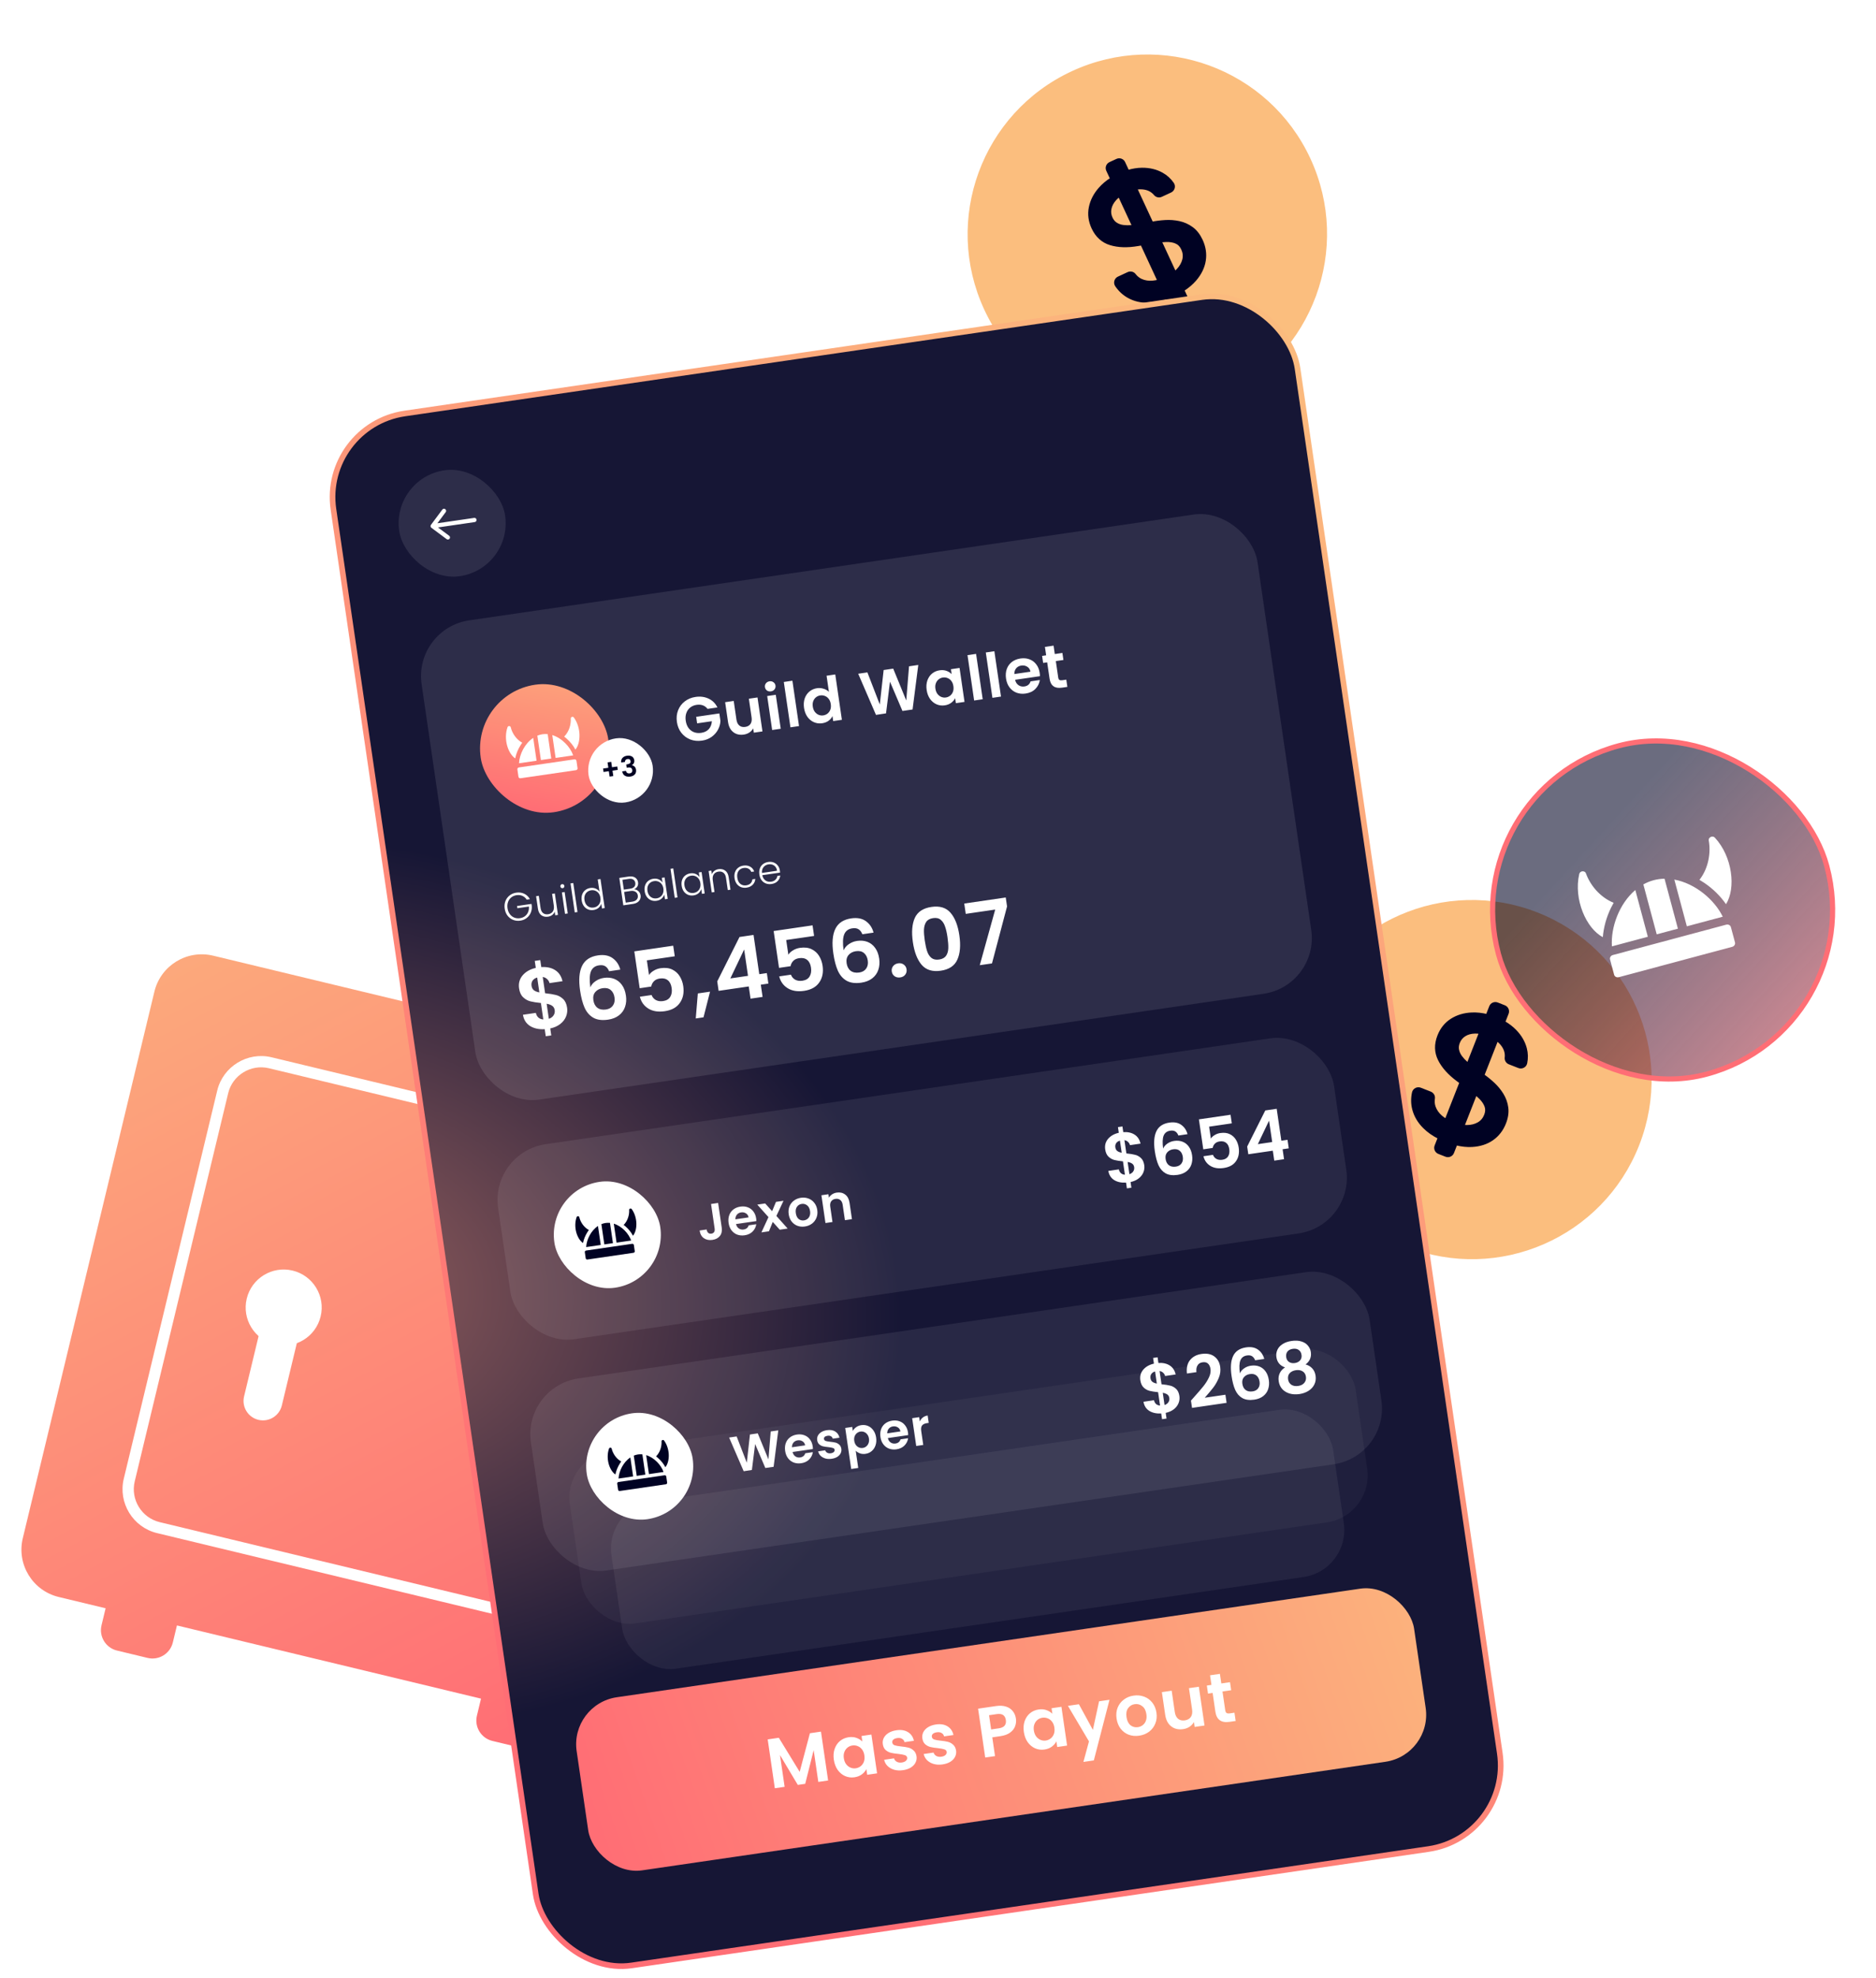 <svg width="332" height="350" viewBox="0 0 332 350" fill="none" xmlns="http://www.w3.org/2000/svg">
<path fill-rule="evenodd" clip-rule="evenodd" d="M133.368 192.159L37.723 169.132C33.093 168.018 28.437 170.867 27.323 175.496L4.034 272.231C2.919 276.861 5.768 281.517 10.398 282.631L18.692 284.628L17.967 287.637C17.488 289.628 18.713 291.631 20.704 292.11L26.116 293.413C28.107 293.892 30.109 292.667 30.588 290.676L31.313 287.667L85.126 300.622L84.402 303.632C83.922 305.623 85.148 307.625 87.138 308.104L92.55 309.407C94.541 309.887 96.544 308.661 97.023 306.67L97.747 303.661L106.043 305.658C110.672 306.773 115.328 303.923 116.442 299.294L139.732 202.559C140.846 197.93 137.997 193.274 133.368 192.159Z" fill="url(#paint0_linear_714_11374)"/>
<path fill-rule="evenodd" clip-rule="evenodd" d="M47.596 189.055C44.401 188.286 41.152 190.274 40.382 193.47L23.842 262.172C23.073 265.367 25.061 268.616 28.256 269.385L96.169 285.736C99.364 286.505 102.613 284.517 103.382 281.321L104.712 275.8C103.505 275.067 102.854 273.614 103.202 272.169L105.305 263.433C105.653 261.988 106.894 260.99 108.302 260.887L115.002 233.057C113.795 232.325 113.145 230.872 113.493 229.427L115.596 220.691C115.944 219.246 117.185 218.248 118.592 218.145L119.923 212.619C120.692 209.424 118.704 206.175 115.508 205.405L47.596 189.055ZM120.533 218.601L121.861 213.086C122.888 208.82 120.241 204.494 115.975 203.467L48.062 187.117C43.797 186.09 39.471 188.737 38.444 193.003L21.904 261.705C20.877 265.971 23.524 270.296 27.79 271.323L95.702 287.674C99.968 288.701 104.293 286.054 105.32 281.788L106.647 276.277C108.07 276.188 109.329 275.186 109.68 273.728L111.783 264.993C112.134 263.535 111.469 262.069 110.242 261.343L116.937 233.535C118.36 233.447 119.619 232.444 119.97 230.986L122.074 222.251C122.424 220.793 121.759 219.327 120.533 218.601ZM119.148 220.168C118.431 219.995 117.707 220.437 117.534 221.158L115.431 229.893C115.257 230.614 115.7 231.337 116.418 231.51C117.135 231.683 117.859 231.24 118.032 230.52L120.136 221.784C120.309 221.063 119.866 220.34 119.148 220.168ZM108.858 262.91C108.14 262.737 107.417 263.179 107.243 263.9L105.14 272.635C104.967 273.356 105.41 274.079 106.127 274.252C106.845 274.424 107.568 273.982 107.742 273.262L109.845 264.526C110.019 263.805 109.575 263.082 108.858 262.91Z" fill="white"/>
<path d="M48.631 237.943C52.243 238.813 55.877 236.589 56.746 232.977C57.616 229.365 55.393 225.731 51.78 224.862C48.168 223.992 44.535 226.215 43.665 229.828C42.795 233.44 45.019 237.073 48.631 237.943Z" fill="white"/>
<path d="M53.627 233.158C54.072 231.312 52.937 229.455 51.092 229.011C49.246 228.567 47.391 229.704 46.946 231.55L43.195 247.131C42.75 248.978 43.886 250.834 45.73 251.279C47.575 251.723 49.431 250.586 49.876 248.74L53.627 233.158Z" fill="white"/>
<path d="M249.09 220.1C265.142 226.397 283.254 218.502 289.546 202.466C295.837 186.43 287.925 168.325 271.873 162.027C255.821 155.729 237.708 163.624 231.417 179.661C225.125 195.697 233.038 213.802 249.09 220.1Z" fill="#FBBE7E" stroke="#FBBE7E" stroke-width="1.167" stroke-miterlimit="10"/>
<g clip-path="url(#clip0_714_11374)">
<rect width="19.307" height="31.474" transform="translate(256.704 173.105) rotate(21.421)" fill="#FBBE7E"/>
<path d="M268.183 182.408C267.621 181.829 266.955 181.32 266.195 180.883L266.799 179.343C266.994 178.847 266.746 178.29 266.249 178.095L264.993 177.602C264.497 177.408 263.937 177.647 263.742 178.143L263.146 179.662C262.232 179.437 261.336 179.344 260.458 179.383C259.11 179.44 257.912 179.798 256.872 180.457C255.826 181.12 255.059 182.076 254.574 183.312C253.985 184.812 254.017 186.23 254.679 187.551C255.331 188.853 256.424 190.069 257.949 191.197L258.47 191.582L255.878 198.189C255.582 198.007 255.308 197.806 255.056 197.589C254.492 197.099 254.101 196.539 253.874 195.904C253.708 195.434 253.664 194.934 253.746 194.4C253.816 193.951 253.537 193.53 253.129 193.37L251.375 192.682C250.814 192.462 250.193 192.8 250.073 193.388C249.866 194.38 249.879 195.345 250.111 196.273C250.414 197.48 251.055 198.568 252.034 199.538C252.746 200.243 253.586 200.842 254.631 201.367L254.073 202.79C253.878 203.286 254.126 203.842 254.622 204.037L255.878 204.53C256.375 204.725 256.935 204.485 257.129 203.989L257.71 202.509C258.689 202.748 259.617 202.844 260.496 202.797L260.496 202.797C261.894 202.72 263.104 202.336 264.109 201.636C265.113 200.936 265.855 199.973 266.332 198.759C266.708 197.799 266.844 196.886 266.73 196.03C266.619 195.183 266.34 194.405 265.903 193.689L265.903 193.688C265.469 192.983 264.948 192.346 264.34 191.779C263.738 191.218 263.13 190.723 262.516 190.291L262.506 190.284L264.945 184.068C265.344 184.372 265.673 184.715 265.936 185.094C266.386 185.745 266.567 186.438 266.484 187.183C266.436 187.615 266.694 188.019 267.093 188.176L267.105 188.18L268.779 188.837C269.334 189.055 269.958 188.728 270.08 188.144L270.08 188.143C270.258 187.274 270.237 186.41 270.014 185.552L270.014 185.552C269.714 184.4 269.1 183.353 268.183 182.408ZM261.92 182.787L259.773 188.259C259.7 188.197 259.627 188.135 259.553 188.07C259.179 187.744 258.852 187.391 258.568 187.011C258.292 186.641 258.11 186.243 258.022 185.819L258.022 185.819L258.021 185.817C257.932 185.409 257.977 184.974 258.16 184.507C258.378 183.953 258.728 183.527 259.221 183.22C259.716 182.913 260.311 182.744 261.018 182.725C261.307 182.717 261.608 182.737 261.92 182.787ZM258.98 199.272L261.189 193.642C261.448 193.863 261.688 194.083 261.911 194.302C262.391 194.781 262.723 195.269 262.909 195.77L262.909 195.77C263.088 196.248 263.072 196.774 262.844 197.355C262.592 197.995 262.186 198.475 261.625 198.798C261.053 199.124 260.381 199.296 259.597 199.302C259.394 199.304 259.189 199.294 258.98 199.272Z" fill="#000223" stroke="#000223" stroke-width="0.389"/>
</g>
<path d="M216.167 69.728C231.81 62.475 238.617 43.926 231.371 28.298C224.125 12.67 205.57 5.88 189.926 13.133C174.283 20.386 167.476 38.935 174.722 54.563C181.968 70.192 200.523 76.981 216.167 69.728Z" fill="#FBBE7E" stroke="#FBBE7E" stroke-width="1.167" stroke-miterlimit="10"/>
<g clip-path="url(#clip1_714_11374)">
<rect width="19.307" height="31.474" transform="translate(187.454 31.753) rotate(-24.875)" fill="#FBBE7E"/>
<path d="M202.111 29.882C201.304 29.888 200.475 30.018 199.634 30.265L198.938 28.764C198.714 28.281 198.141 28.075 197.657 28.3L196.433 28.867C195.949 29.092 195.735 29.662 195.959 30.145L196.646 31.626C195.852 32.131 195.165 32.715 194.586 33.376C193.696 34.39 193.128 35.504 192.885 36.711C192.642 37.925 192.803 39.14 193.361 40.345C194.039 41.806 195.086 42.763 196.498 43.198C197.89 43.626 199.524 43.675 201.393 43.352L202.032 43.242L205.017 49.681C204.681 49.769 204.347 49.828 204.016 49.86C203.272 49.929 202.596 49.825 201.981 49.551C201.527 49.346 201.134 49.033 200.805 48.604C200.529 48.243 200.031 48.154 199.634 48.339L197.925 49.131C197.379 49.385 197.193 50.067 197.535 50.56C198.109 51.395 198.816 52.053 199.648 52.526C200.729 53.141 201.959 53.429 203.336 53.391C204.338 53.364 205.352 53.171 206.453 52.778L207.096 54.165C207.32 54.648 207.893 54.854 208.377 54.629L209.602 54.062C210.085 53.837 210.299 53.267 210.075 52.783L209.406 51.342C210.255 50.799 210.966 50.194 211.539 49.526L211.539 49.526C212.449 48.463 213.008 47.322 213.196 46.112C213.384 44.903 213.201 43.701 212.652 42.517C212.218 41.582 211.652 40.853 210.955 40.344C210.265 39.839 209.51 39.502 208.69 39.324L208.69 39.324C207.88 39.15 207.06 39.087 206.23 39.135C205.409 39.182 204.631 39.279 203.894 39.425L203.882 39.427L201.073 33.369C201.569 33.291 202.044 33.29 202.5 33.362C203.281 33.486 203.908 33.834 204.389 34.409C204.667 34.742 205.138 34.835 205.527 34.654L205.538 34.649L207.17 33.893C207.711 33.642 207.906 32.965 207.568 32.473L207.568 32.473C207.063 31.744 206.423 31.162 205.648 30.73L205.648 30.73C204.608 30.151 203.428 29.872 202.111 29.882ZM198.058 34.671L200.53 40.004C200.435 40.014 200.339 40.024 200.241 40.033C199.747 40.077 199.266 40.07 198.795 40.013C198.337 39.957 197.923 39.813 197.556 39.584L197.556 39.584L197.554 39.583C197.198 39.366 196.914 39.033 196.703 38.578C196.453 38.038 196.387 37.49 196.506 36.922C196.625 36.351 196.915 35.805 197.389 35.28C197.583 35.066 197.806 34.862 198.058 34.671ZM207.944 48.187L205.4 42.7C205.738 42.665 206.063 42.643 206.376 42.634C207.054 42.617 207.636 42.715 208.126 42.926L208.126 42.927C208.595 43.127 208.964 43.503 209.227 44.069C209.516 44.693 209.582 45.319 209.428 45.947C209.269 46.586 208.929 47.19 208.391 47.762C208.252 47.909 208.103 48.051 207.944 48.187Z" fill="#000223" stroke="#000223" stroke-width="0.389"/>
</g>
<g filter="url(#filter0_b_714_11374)">
<g clip-path="url(#clip2_714_11374)">
<rect x="56.85" y="75.337" width="172.427" height="277.577" rx="14.95" transform="rotate(-8.31 56.85 75.337)" fill="url(#paint1_radial_714_11374)"/>
<g filter="url(#filter1_bf_714_11374)">
<rect x="106.997" y="266.947" width="129.071" height="29.901" rx="8.414" transform="rotate(-8.31 106.997 266.947)" fill="white" fill-opacity="0.06"/>
</g>
<g filter="url(#filter2_b_714_11374)">
<g clip-path="url(#clip3_714_11374)">
<rect x="100.836" y="301.59" width="149.781" height="30.96" rx="8.414" transform="rotate(-8.31 100.836 301.59)" fill="url(#paint2_linear_714_11374)"/>
<path d="M145.289 306.458L146.553 315.105L144.818 315.359L143.997 309.734L142.501 315.697L141.188 315.889L138.037 310.604L138.859 316.229L137.124 316.482L135.861 307.835L137.831 307.547L141.521 313.575L143.332 306.743L145.289 306.458ZM147.564 311.427C147.463 310.733 147.509 310.098 147.704 309.521C147.906 308.943 148.221 308.476 148.65 308.118C149.087 307.759 149.598 307.536 150.185 307.451C150.697 307.376 151.158 307.414 151.568 307.565C151.986 307.715 152.334 307.93 152.611 308.21L152.468 307.231L154.215 306.976L155.218 313.84L153.471 314.095L153.324 313.091C153.148 313.446 152.878 313.76 152.513 314.032C152.155 314.295 151.72 314.464 151.208 314.539C150.629 314.624 150.079 314.552 149.557 314.325C149.042 314.096 148.606 313.734 148.246 313.238C147.894 312.733 147.667 312.129 147.564 311.427ZM152.97 310.663C152.908 310.242 152.773 309.894 152.564 309.621C152.355 309.34 152.098 309.141 151.794 309.025C151.489 308.901 151.176 308.862 150.853 308.909C150.531 308.956 150.245 309.078 149.996 309.275C149.746 309.472 149.557 309.736 149.428 310.067C149.306 310.388 149.276 310.755 149.336 311.168C149.396 311.581 149.532 311.933 149.743 312.222C149.961 312.503 150.218 312.705 150.515 312.831C150.82 312.955 151.13 312.994 151.443 312.948C151.765 312.901 152.055 312.779 152.313 312.581C152.57 312.375 152.759 312.111 152.881 311.789C153.002 311.46 153.031 311.084 152.97 310.663ZM159.802 313.284C159.241 313.366 158.722 313.34 158.247 313.207C157.771 313.066 157.376 312.841 157.061 312.533C156.754 312.223 156.558 311.86 156.471 311.442L158.218 311.187C158.29 311.446 158.45 311.647 158.698 311.787C158.955 311.927 159.252 311.972 159.591 311.923C159.921 311.875 160.168 311.771 160.33 311.612C160.501 311.452 160.571 311.269 160.541 311.063C160.508 310.84 160.369 310.691 160.122 310.618C159.882 310.535 159.504 310.463 158.989 310.404C158.459 310.355 158.019 310.288 157.67 310.204C157.328 310.119 157.018 309.958 156.738 309.72C156.467 309.481 156.298 309.131 156.231 308.668C156.175 308.288 156.232 307.926 156.401 307.58C156.578 307.234 156.855 306.94 157.234 306.7C157.62 306.457 158.09 306.296 158.643 306.215C159.461 306.096 160.144 306.207 160.691 306.549C161.238 306.882 161.586 307.392 161.737 308.079L160.077 308.321C160.013 308.052 159.866 307.855 159.636 307.728C159.414 307.592 159.133 307.548 158.795 307.598C158.481 307.644 158.246 307.737 158.089 307.878C157.941 308.018 157.882 308.191 157.912 308.397C157.946 308.629 158.087 308.789 158.337 308.879C158.585 308.961 158.962 309.028 159.467 309.081C159.981 309.133 160.408 309.201 160.75 309.286C161.091 309.371 161.398 309.537 161.67 309.784C161.949 310.022 162.126 310.367 162.201 310.82C162.259 311.217 162.199 311.588 162.022 311.935C161.853 312.28 161.576 312.573 161.189 312.816C160.81 313.048 160.348 313.204 159.802 313.284ZM166.801 312.262C166.24 312.344 165.721 312.318 165.246 312.185C164.77 312.044 164.375 311.819 164.06 311.51C163.753 311.201 163.556 310.837 163.47 310.42L165.217 310.165C165.289 310.424 165.449 310.624 165.697 310.765C165.954 310.905 166.251 310.95 166.59 310.9C166.92 310.852 167.167 310.749 167.329 310.59C167.5 310.43 167.57 310.247 167.54 310.04C167.507 309.817 167.367 309.669 167.121 309.596C166.881 309.513 166.503 309.441 165.988 309.381C165.458 309.332 165.018 309.266 164.669 309.182C164.327 309.097 164.017 308.935 163.737 308.698C163.466 308.459 163.297 308.108 163.229 307.646C163.174 307.266 163.231 306.903 163.4 306.558C163.577 306.212 163.854 305.918 164.233 305.677C164.619 305.435 165.089 305.274 165.642 305.193C166.46 305.074 167.143 305.185 167.69 305.527C168.237 305.86 168.585 306.37 168.736 307.057L167.076 307.299C167.012 307.03 166.865 306.832 166.635 306.706C166.413 306.569 166.132 306.526 165.794 306.575C165.48 306.621 165.245 306.715 165.088 306.856C164.94 306.995 164.881 307.169 164.911 307.375C164.945 307.606 165.086 307.767 165.336 307.857C165.584 307.939 165.96 308.006 166.466 308.059C166.98 308.11 167.407 308.179 167.748 308.264C168.09 308.349 168.397 308.515 168.669 308.762C168.948 309 169.125 309.345 169.2 309.798C169.258 310.194 169.198 310.566 169.021 310.912C168.852 311.258 168.575 311.551 168.188 311.793C167.809 312.026 167.346 312.182 166.801 312.262ZM179.791 304.151C179.859 304.614 179.811 305.064 179.647 305.501C179.491 305.937 179.196 306.313 178.761 306.63C178.335 306.945 177.767 307.155 177.056 307.259L175.607 307.47L176.092 310.791L174.357 311.044L173.094 302.396L176.278 301.931C176.947 301.834 177.534 301.866 178.039 302.028C178.543 302.191 178.941 302.458 179.231 302.829C179.53 303.198 179.716 303.639 179.791 304.151ZM176.778 305.869C177.257 305.799 177.596 305.64 177.796 305.392C177.995 305.135 178.065 304.808 178.007 304.412C177.884 303.569 177.352 303.217 176.41 303.354L175.035 303.555L175.402 306.07L176.778 305.869ZM181.192 306.515C181.091 305.822 181.137 305.186 181.331 304.61C181.533 304.032 181.849 303.564 182.278 303.206C182.714 302.847 183.226 302.625 183.812 302.539C184.324 302.464 184.786 302.502 185.196 302.653C185.614 302.803 185.962 303.018 186.239 303.298L186.096 302.319L187.843 302.064L188.845 308.928L187.098 309.183L186.952 308.179C186.776 308.534 186.505 308.848 186.14 309.12C185.782 309.384 185.347 309.553 184.835 309.627C184.257 309.712 183.707 309.64 183.184 309.413C182.67 309.184 182.233 308.822 181.874 308.326C181.522 307.821 181.294 307.217 181.192 306.515ZM186.597 305.751C186.536 305.33 186.401 304.983 186.192 304.709C185.982 304.428 185.725 304.229 185.422 304.113C185.117 303.989 184.803 303.951 184.481 303.998C184.159 304.045 183.873 304.167 183.623 304.363C183.374 304.56 183.184 304.824 183.056 305.155C182.934 305.476 182.903 305.844 182.964 306.257C183.024 306.67 183.16 307.021 183.371 307.311C183.589 307.591 183.846 307.794 184.143 307.919C184.448 308.043 184.757 308.082 185.071 308.037C185.393 307.99 185.683 307.867 185.941 307.669C186.198 307.463 186.387 307.199 186.509 306.878C186.629 306.548 186.659 306.172 186.597 305.751ZM196.351 300.821L193.578 311.552L191.732 311.821L192.719 308.185L188.992 301.896L190.937 301.612L193.409 306.148L194.505 301.091L196.351 300.821ZM201.6 307.179C200.939 307.275 200.324 307.218 199.753 307.006C199.181 306.786 198.703 306.429 198.319 305.937C197.943 305.444 197.704 304.846 197.601 304.144C197.499 303.442 197.561 302.8 197.788 302.219C198.024 301.636 198.389 301.161 198.883 300.793C199.377 300.417 199.954 300.181 200.615 300.085C201.275 299.988 201.896 300.05 202.476 300.268C203.055 300.479 203.537 300.831 203.921 301.323C204.313 301.814 204.561 302.41 204.663 303.112C204.766 303.814 204.695 304.457 204.451 305.041C204.216 305.624 203.847 306.104 203.346 306.481C202.851 306.848 202.269 307.081 201.6 307.179ZM201.379 305.667C201.693 305.621 201.976 305.504 202.227 305.316C202.484 305.118 202.674 304.854 202.794 304.524C202.915 304.194 202.943 303.811 202.879 303.373C202.784 302.72 202.537 302.246 202.14 301.95C201.749 301.644 201.306 301.528 200.811 301.6C200.315 301.672 199.924 301.911 199.637 302.315C199.357 302.711 199.265 303.234 199.361 303.887C199.456 304.539 199.691 305.02 200.065 305.328C200.446 305.626 200.884 305.74 201.379 305.667ZM212.162 298.512L213.164 305.376L211.417 305.631L211.291 304.764C211.111 305.094 210.852 305.372 210.514 305.598C210.183 305.815 209.807 305.955 209.386 306.016C208.849 306.095 208.358 306.053 207.912 305.89C207.465 305.719 207.09 305.432 206.787 305.029C206.49 304.617 206.297 304.105 206.208 303.494L205.62 299.468L207.355 299.214L207.907 302.993C207.986 303.538 208.184 303.939 208.5 304.197C208.815 304.446 209.208 304.536 209.678 304.468C210.157 304.398 210.512 304.198 210.742 303.869C210.972 303.532 211.046 303.091 210.967 302.546L210.415 298.767L212.162 298.512ZM216.348 299.356L216.833 302.676C216.867 302.907 216.945 303.069 217.069 303.161C217.199 303.243 217.396 303.265 217.66 303.226L218.465 303.108L218.679 304.57L217.589 304.73C216.127 304.943 215.292 304.339 215.085 302.919L214.601 299.611L213.784 299.73L213.576 298.306L214.393 298.186L214.145 296.489L215.892 296.234L216.14 297.931L217.676 297.707L217.885 299.131L216.348 299.356Z" fill="white"/>
</g>
</g>
<g filter="url(#filter3_b_714_11374)">
<g clip-path="url(#clip4_714_11374)">
<rect x="73.172" y="111.229" width="149.503" height="85.715" rx="9.967" transform="rotate(-8.31 73.172 111.229)" fill="white" fill-opacity="0.1"/>
<g filter="url(#filter4_b_714_11374)">
<rect x="83.428" y="122.826" width="22.807" height="22.807" rx="11.403" transform="rotate(-8.31 83.428 122.826)" fill="url(#paint3_linear_714_11374)"/>
<g clip-path="url(#clip5_714_11374)">
<path d="M92.422 131.443C91.313 130.836 90.621 129.707 90.389 128.71C90.353 128.552 90.2 128.479 90.06 128.5C89.957 128.515 89.861 128.579 89.821 128.692C89.083 130.758 89.873 133.334 91.178 134.219C91.337 133.417 91.668 132.593 92.147 131.846C92.235 131.708 92.327 131.576 92.422 131.446L92.422 131.443ZM101.554 126.978C101.482 126.882 101.372 126.848 101.27 126.863C101.126 126.883 101.003 126.994 101.011 127.159C101.074 128.18 100.734 129.463 99.845 130.362C99.974 130.459 100.1 130.56 100.223 130.666C100.896 131.246 101.449 131.94 101.831 132.663C102.828 131.442 102.849 128.75 101.554 126.978ZM97.74 130.093L98.33 134.137L101.436 133.683C100.911 132.176 99.454 130.621 97.74 130.093ZM94.957 134.629L94.366 130.586C92.874 131.579 91.926 133.486 91.851 135.083L94.957 134.629ZM101.656 134.385L91.841 135.818C91.663 135.844 91.54 135.999 91.564 136.165L91.756 137.482C91.78 137.648 91.943 137.761 92.121 137.735L101.933 136.302C102.111 136.276 102.234 136.121 102.21 135.955L102.017 134.638C101.993 134.472 101.831 134.359 101.653 134.385L101.656 134.385ZM96.93 129.926C96.624 129.894 96.309 129.898 95.995 129.944C95.681 129.99 95.382 130.075 95.094 130.195L95.725 134.514L97.558 134.246L96.927 129.927L96.93 129.926Z" fill="white"/>
</g>
</g>
<g filter="url(#filter5_b_714_11374)">
<rect x="103.33" y="131.502" width="11.462" height="11.462" rx="5.731" transform="rotate(-8.31 103.33 131.502)" fill="white"/>
</g>
<path d="M125.216 125.457C124.996 125.164 124.722 124.957 124.394 124.835C124.066 124.713 123.699 124.681 123.294 124.74C122.846 124.806 122.463 124.965 122.145 125.218C121.828 125.472 121.599 125.801 121.459 126.205C121.318 126.61 121.284 127.058 121.356 127.55C121.43 128.056 121.592 128.483 121.842 128.83C122.099 129.177 122.42 129.426 122.804 129.576C123.188 129.727 123.615 129.768 124.085 129.699C124.664 129.615 125.115 129.394 125.44 129.036C125.763 128.671 125.943 128.206 125.978 127.639L123.374 128.019L123.205 126.859L127.306 126.26L127.499 127.583C127.475 128.126 127.329 128.646 127.062 129.143C126.795 129.64 126.417 130.064 125.929 130.416C125.448 130.76 124.881 130.979 124.231 131.074C123.5 131.181 122.815 131.115 122.174 130.876C121.54 130.629 121.01 130.237 120.584 129.701C120.166 129.164 119.902 128.523 119.794 127.778C119.685 127.033 119.754 126.343 120.001 125.709C120.254 125.066 120.65 124.539 121.188 124.128C121.733 123.709 122.367 123.447 123.09 123.341C123.943 123.216 124.715 123.318 125.406 123.645C126.095 123.966 126.614 124.484 126.963 125.202L125.216 125.457ZM134.057 123.434L134.935 129.444L133.405 129.668L133.294 128.908C133.137 129.197 132.91 129.441 132.614 129.639C132.324 129.829 131.995 129.951 131.626 130.005C131.156 130.074 130.726 130.037 130.336 129.894C129.945 129.745 129.616 129.494 129.35 129.141C129.091 128.78 128.922 128.332 128.844 127.797L128.329 124.271L129.848 124.049L130.331 127.358C130.401 127.835 130.574 128.187 130.851 128.412C131.126 128.63 131.47 128.709 131.882 128.649C132.302 128.588 132.613 128.413 132.814 128.125C133.015 127.83 133.08 127.444 133.011 126.967L132.527 123.658L134.057 123.434ZM136.438 122.355C136.17 122.394 135.934 122.344 135.729 122.204C135.53 122.056 135.412 121.855 135.375 121.602C135.338 121.349 135.394 121.126 135.544 120.935C135.699 120.735 135.911 120.615 136.178 120.576C136.446 120.537 136.679 120.592 136.878 120.74C137.083 120.88 137.204 121.076 137.241 121.329C137.278 121.583 137.219 121.809 137.063 122.009C136.914 122.201 136.706 122.316 136.438 122.355ZM137.291 122.962L138.169 128.972L136.65 129.194L135.772 123.184L137.291 122.962ZM140.233 120.471L141.405 128.499L139.887 128.721L138.714 120.693L140.233 120.471ZM142.29 125.279C142.202 124.671 142.242 124.115 142.412 123.61C142.589 123.104 142.869 122.694 143.252 122.379C143.634 122.065 144.082 121.87 144.596 121.795C144.986 121.738 145.371 121.771 145.751 121.892C146.13 122.007 146.445 122.19 146.696 122.441L146.279 119.588L147.819 119.363L148.992 127.391L147.451 127.616L147.321 126.727C147.177 127.051 146.948 127.328 146.634 127.558C146.321 127.789 145.94 127.937 145.491 128.002C144.985 128.076 144.503 128.014 144.046 127.814C143.588 127.615 143.202 127.299 142.888 126.865C142.579 126.422 142.38 125.893 142.29 125.279ZM147.023 124.61C146.969 124.241 146.851 123.937 146.669 123.697C146.485 123.451 146.26 123.277 145.994 123.175C145.727 123.067 145.452 123.033 145.17 123.074C144.888 123.115 144.638 123.222 144.419 123.394C144.201 123.567 144.035 123.798 143.922 124.087C143.816 124.369 143.789 124.69 143.842 125.052C143.894 125.414 144.013 125.721 144.198 125.975C144.389 126.22 144.614 126.398 144.874 126.508C145.141 126.617 145.412 126.651 145.687 126.611C145.969 126.57 146.223 126.462 146.449 126.289C146.673 126.108 146.839 125.877 146.946 125.596C147.051 125.307 147.077 124.978 147.023 124.61ZM162.51 117.683L161.5 125.564L159.71 125.826L157.502 120.641L156.803 126.25L155.025 126.521L151.878 119.236L153.506 118.998L155.699 124.683L156.38 118.578L158.073 118.331L160.381 123.966L160.872 117.922L162.51 117.683ZM163.992 122.109C163.903 121.501 163.944 120.945 164.114 120.44C164.291 119.934 164.567 119.525 164.942 119.211C165.325 118.897 165.773 118.702 166.286 118.627C166.735 118.562 167.139 118.595 167.498 118.727C167.864 118.858 168.169 119.047 168.411 119.292L168.286 118.435L169.816 118.211L170.693 124.221L169.164 124.445L169.035 123.566C168.881 123.877 168.645 124.151 168.325 124.39C168.011 124.621 167.63 124.768 167.182 124.834C166.676 124.908 166.194 124.845 165.736 124.646C165.286 124.446 164.904 124.129 164.589 123.695C164.281 123.252 164.082 122.724 163.992 122.109ZM168.725 121.44C168.671 121.071 168.553 120.767 168.37 120.528C168.186 120.281 167.961 120.107 167.696 120.006C167.428 119.897 167.154 119.863 166.872 119.904C166.59 119.946 166.34 120.052 166.121 120.225C165.902 120.397 165.737 120.628 165.624 120.918C165.517 121.199 165.49 121.521 165.543 121.882C165.596 122.244 165.715 122.552 165.9 122.805C166.091 123.051 166.316 123.228 166.576 123.338C166.843 123.447 167.114 123.481 167.388 123.441C167.671 123.4 167.924 123.293 168.15 123.119C168.375 122.939 168.541 122.708 168.647 122.426C168.753 122.137 168.779 121.809 168.725 121.44ZM172.74 115.723L173.913 123.751L172.394 123.973L171.221 115.945L172.74 115.723ZM175.976 115.251L177.149 123.278L175.63 123.5L174.458 115.472L175.976 115.251ZM183.995 119.076C184.027 119.293 184.041 119.491 184.038 119.669L179.644 120.31C179.744 120.739 179.945 121.057 180.249 121.263C180.552 121.47 180.899 121.545 181.29 121.488C181.854 121.406 182.22 121.105 182.388 120.585L184.026 120.346C183.937 120.95 183.674 121.476 183.237 121.924C182.799 122.365 182.222 122.637 181.506 122.742C180.927 122.826 180.388 122.776 179.888 122.59C179.395 122.396 178.983 122.084 178.654 121.651C178.333 121.218 178.127 120.694 178.037 120.08C177.946 119.458 177.993 118.893 178.177 118.386C178.362 117.879 178.663 117.466 179.082 117.146C179.501 116.826 180.007 116.623 180.6 116.536C181.171 116.453 181.699 116.501 182.183 116.682C182.675 116.861 183.077 117.161 183.389 117.58C183.708 117.992 183.91 118.491 183.995 119.076ZM182.359 118.872C182.295 118.483 182.108 118.192 181.8 118.001C181.49 117.802 181.136 117.732 180.738 117.79C180.362 117.845 180.061 118.008 179.834 118.277C179.614 118.538 179.505 118.875 179.506 119.289L182.359 118.872ZM186.852 116.997L187.276 119.905C187.306 120.107 187.374 120.248 187.482 120.329C187.596 120.401 187.769 120.42 188 120.386L188.705 120.283L188.892 121.563L187.938 121.703C186.658 121.89 185.927 121.361 185.745 120.117L185.322 117.221L184.606 117.325L184.424 116.078L185.14 115.973L184.923 114.487L186.452 114.263L186.669 115.75L188.015 115.553L188.197 116.801L186.852 116.997Z" fill="white"/>
<path d="M93.209 159.213C93.023 158.914 92.774 158.695 92.461 158.556C92.151 158.412 91.805 158.369 91.421 158.425C91.06 158.477 90.748 158.608 90.486 158.816C90.223 159.025 90.031 159.296 89.91 159.631C89.788 159.96 89.757 160.329 89.816 160.736C89.875 161.143 90.011 161.49 90.223 161.775C90.435 162.061 90.696 162.266 91.008 162.391C91.319 162.516 91.655 162.552 92.016 162.499C92.354 162.45 92.646 162.334 92.894 162.151C93.145 161.963 93.332 161.723 93.455 161.431C93.582 161.134 93.63 160.803 93.6 160.439L91.56 160.737L91.502 160.341L94.056 159.968L94.108 160.322C94.147 160.751 94.088 161.154 93.93 161.532C93.772 161.905 93.532 162.216 93.209 162.466C92.891 162.716 92.515 162.873 92.08 162.936C91.631 163.002 91.208 162.957 90.812 162.802C90.416 162.643 90.084 162.391 89.816 162.048C89.552 161.699 89.386 161.286 89.316 160.809C89.247 160.332 89.288 159.892 89.442 159.486C89.599 159.076 89.846 158.74 90.181 158.478C90.515 158.212 90.907 158.046 91.356 157.98C91.874 157.905 92.347 157.968 92.773 158.17C93.2 158.373 93.535 158.692 93.778 159.13L93.209 159.213ZM98.191 158.123L98.744 161.913L98.258 161.984L98.161 161.318C98.085 161.57 97.94 161.775 97.727 161.934C97.513 162.093 97.263 162.193 96.977 162.235C96.523 162.301 96.133 162.217 95.805 161.981C95.477 161.741 95.274 161.354 95.197 160.822L94.873 158.608L95.352 158.538L95.667 160.697C95.728 161.109 95.875 161.408 96.111 161.596C96.351 161.783 96.649 161.851 97.005 161.799C97.371 161.745 97.645 161.587 97.829 161.324C98.013 161.061 98.072 160.705 98.006 160.256L97.705 158.194L98.191 158.123ZM99.577 157.191C99.48 157.205 99.392 157.182 99.312 157.123C99.233 157.064 99.186 156.983 99.171 156.881C99.156 156.78 99.178 156.691 99.238 156.616C99.298 156.537 99.376 156.49 99.473 156.476C99.57 156.462 99.659 156.484 99.738 156.543C99.817 156.598 99.864 156.676 99.879 156.778C99.894 156.88 99.871 156.971 99.812 157.05C99.753 157.13 99.675 157.177 99.577 157.191ZM99.925 157.87L100.478 161.66L99.993 161.731L99.439 157.941L99.925 157.87ZM101.453 156.272L102.203 161.408L101.717 161.479L100.967 156.343L101.453 156.272ZM102.942 159.358C102.886 158.969 102.915 158.617 103.029 158.303C103.143 157.984 103.326 157.726 103.576 157.528C103.83 157.326 104.13 157.199 104.477 157.149C104.81 157.1 105.123 157.137 105.415 157.26C105.707 157.382 105.934 157.564 106.097 157.805L105.781 155.64L106.267 155.569L107.017 160.705L106.531 160.776L106.407 159.929C106.33 160.21 106.172 160.455 105.933 160.665C105.694 160.87 105.396 160.998 105.04 161.05C104.693 161.101 104.369 161.066 104.067 160.944C103.771 160.822 103.522 160.625 103.322 160.351C103.126 160.078 102.999 159.746 102.942 159.358ZM106.254 158.881C106.21 158.576 106.108 158.316 105.949 158.103C105.791 157.89 105.593 157.737 105.358 157.644C105.126 157.55 104.881 157.522 104.622 157.56C104.354 157.599 104.122 157.694 103.927 157.846C103.731 157.997 103.588 158.198 103.497 158.447C103.41 158.691 103.389 158.971 103.435 159.286C103.481 159.596 103.581 159.86 103.735 160.078C103.894 160.291 104.089 160.445 104.32 160.539C104.551 160.628 104.8 160.653 105.068 160.614C105.327 160.576 105.554 160.479 105.749 160.323C105.948 160.166 106.093 159.963 106.184 159.713C106.276 159.464 106.299 159.186 106.254 158.881ZM112.212 157.387C112.493 157.398 112.744 157.503 112.967 157.702C113.19 157.901 113.323 158.151 113.367 158.452C113.403 158.697 113.373 158.928 113.277 159.145C113.185 159.357 113.03 159.538 112.811 159.688C112.591 159.834 112.317 159.931 111.988 159.979L110.308 160.224L109.6 155.372L111.231 155.134C111.721 155.062 112.11 155.121 112.398 155.311C112.69 155.5 112.863 155.775 112.916 156.136C112.959 156.437 112.914 156.694 112.78 156.907C112.645 157.116 112.456 157.276 112.212 157.387ZM110.399 157.446L111.53 157.281C111.859 157.233 112.1 157.12 112.253 156.941C112.411 156.758 112.47 156.529 112.43 156.256C112.391 155.988 112.27 155.791 112.067 155.664C111.869 155.537 111.598 155.499 111.256 155.549L110.145 155.711L110.399 157.446ZM111.894 159.574C112.245 159.523 112.506 159.4 112.676 159.205C112.851 159.009 112.917 158.766 112.874 158.474C112.832 158.183 112.694 157.966 112.461 157.826C112.231 157.679 111.943 157.632 111.596 157.682L110.458 157.849L110.734 159.744L111.894 159.574ZM114.089 157.73C114.032 157.341 114.059 156.99 114.169 156.676C114.283 156.357 114.465 156.098 114.715 155.901C114.969 155.699 115.27 155.572 115.617 155.521C115.978 155.469 116.3 155.507 116.583 155.635C116.871 155.764 117.092 155.949 117.246 156.191L117.124 155.358L117.61 155.287L118.163 159.077L117.677 159.148L117.555 158.308C117.472 158.585 117.312 158.828 117.073 159.038C116.838 159.242 116.54 159.371 116.179 159.423C115.837 159.473 115.515 159.438 115.214 159.316C114.917 159.194 114.669 158.996 114.468 158.723C114.272 158.449 114.146 158.118 114.089 157.73ZM117.401 157.253C117.356 156.947 117.254 156.688 117.096 156.475C116.937 156.262 116.74 156.109 116.504 156.016C116.273 155.922 116.028 155.894 115.769 155.932C115.5 155.971 115.268 156.066 115.073 156.218C114.878 156.369 114.735 156.569 114.644 156.819C114.556 157.063 114.536 157.343 114.582 157.658C114.627 157.968 114.727 158.232 114.882 158.45C115.04 158.663 115.235 158.817 115.467 158.911C115.697 159 115.946 159.025 116.215 158.986C116.474 158.948 116.701 158.851 116.895 158.695C117.095 158.538 117.24 158.335 117.331 158.085C117.422 157.836 117.445 157.558 117.401 157.253ZM119.147 153.687L119.897 158.824L119.411 158.895L118.661 153.758L119.147 153.687ZM120.636 156.773C120.58 156.384 120.606 156.033 120.716 155.719C120.83 155.4 121.013 155.142 121.263 154.945C121.517 154.742 121.817 154.616 122.164 154.565C122.525 154.512 122.847 154.55 123.131 154.679C123.419 154.807 123.64 154.992 123.793 155.235L123.671 154.402L124.157 154.331L124.711 158.12L124.225 158.191L124.102 157.352C124.02 157.628 123.859 157.871 123.621 158.081C123.386 158.286 123.088 158.414 122.727 158.467C122.384 158.517 122.063 158.481 121.761 158.36C121.465 158.238 121.216 158.04 121.015 157.767C120.82 157.493 120.693 157.162 120.636 156.773ZM123.948 156.297C123.904 155.991 123.802 155.732 123.643 155.519C123.484 155.306 123.287 155.153 123.052 155.059C122.82 154.965 122.575 154.937 122.316 154.975C122.048 155.015 121.816 155.11 121.621 155.261C121.425 155.413 121.282 155.613 121.191 155.863C121.104 156.107 121.083 156.387 121.129 156.701C121.174 157.011 121.275 157.275 121.429 157.494C121.588 157.707 121.783 157.86 122.014 157.954C122.244 158.044 122.494 158.069 122.762 158.029C123.021 157.992 123.248 157.895 123.443 157.739C123.642 157.582 123.787 157.379 123.878 157.129C123.97 156.879 123.993 156.602 123.948 156.297ZM127.172 153.819C127.626 153.753 128.016 153.84 128.344 154.081C128.672 154.316 128.874 154.7 128.952 155.232L129.277 157.454L128.798 157.524L128.481 155.358C128.421 154.946 128.271 154.647 128.031 154.46C127.796 154.272 127.5 154.204 127.144 154.256C126.778 154.309 126.503 154.468 126.32 154.731C126.136 154.994 126.077 155.35 126.143 155.799L126.445 157.867L125.959 157.938L125.405 154.148L125.891 154.077L125.985 154.723C126.072 154.474 126.22 154.273 126.429 154.119C126.637 153.961 126.885 153.861 127.172 153.819ZM129.991 155.414C129.934 155.021 129.962 154.667 130.077 154.352C130.191 154.033 130.375 153.775 130.63 153.577C130.884 153.374 131.189 153.247 131.546 153.195C132.013 153.127 132.414 153.186 132.748 153.374C133.088 153.56 133.33 153.846 133.476 154.231L132.956 154.307C132.851 154.044 132.679 153.852 132.439 153.731C132.203 153.604 131.926 153.565 131.606 153.611C131.352 153.648 131.131 153.74 130.945 153.885C130.758 154.031 130.621 154.228 130.535 154.477C130.452 154.72 130.435 155.009 130.484 155.342C130.533 155.675 130.632 155.949 130.781 156.163C130.935 156.377 131.123 156.527 131.343 156.613C131.564 156.699 131.801 156.723 132.056 156.686C132.375 156.639 132.63 156.524 132.82 156.34C133.015 156.151 133.124 155.913 133.148 155.626L133.669 155.55C133.638 155.952 133.487 156.293 133.216 156.573C132.945 156.854 132.578 157.028 132.115 157.096C131.759 157.148 131.431 157.115 131.13 156.999C130.829 156.877 130.578 156.682 130.378 156.414C130.178 156.14 130.049 155.807 129.991 155.414ZM138.009 154.044C138.034 154.211 138.048 154.339 138.051 154.428L134.907 154.887C134.963 155.172 135.068 155.407 135.223 155.593C135.377 155.778 135.564 155.909 135.783 155.986C136.002 156.058 136.231 156.076 136.472 156.041C136.787 155.995 137.039 155.88 137.23 155.696C137.425 155.512 137.538 155.285 137.57 155.016L138.083 154.941C138.045 155.325 137.89 155.657 137.619 155.937C137.352 156.213 136.99 156.384 136.532 156.451C136.175 156.503 135.845 156.471 135.539 156.354C135.233 156.234 134.978 156.039 134.774 155.772C134.573 155.498 134.444 155.165 134.387 154.772C134.329 154.379 134.358 154.022 134.472 153.703C134.586 153.384 134.772 153.125 135.032 152.927C135.291 152.728 135.601 152.602 135.962 152.55C136.323 152.497 136.649 152.53 136.94 152.648C137.236 152.765 137.476 152.948 137.658 153.195C137.845 153.437 137.962 153.72 138.009 154.044ZM137.514 154.102C137.478 153.819 137.385 153.587 137.235 153.406C137.091 153.224 136.909 153.097 136.691 153.025C136.472 152.953 136.243 152.934 136.002 152.969C135.641 153.022 135.35 153.183 135.13 153.451C134.909 153.72 134.815 154.067 134.849 154.492L137.514 154.102Z" fill="white"/>
<path d="M109.329 136.252L108.397 136.388L108.537 137.345L107.886 137.44L107.746 136.483L106.814 136.619L106.726 136.017L107.658 135.881L107.519 134.925L108.169 134.83L108.309 135.786L109.241 135.65L109.329 136.252ZM109.928 134.945C109.897 134.614 109.975 134.344 110.162 134.136C110.353 133.923 110.624 133.791 110.976 133.74C111.216 133.705 111.427 133.718 111.611 133.778C111.794 133.835 111.939 133.93 112.045 134.062C112.155 134.19 112.223 134.345 112.249 134.526C112.279 134.733 112.251 134.917 112.163 135.077C112.079 135.234 111.966 135.348 111.825 135.419L111.828 135.438C112.028 135.47 112.191 135.553 112.318 135.689C112.449 135.825 112.531 136.011 112.566 136.247C112.595 136.445 112.574 136.627 112.505 136.795C112.439 136.963 112.323 137.104 112.159 137.218C111.997 137.329 111.793 137.403 111.546 137.439C111.175 137.493 110.859 137.444 110.598 137.29C110.337 137.137 110.174 136.879 110.107 136.516L110.778 136.418C110.808 136.578 110.881 136.7 110.997 136.784C111.116 136.864 111.266 136.89 111.447 136.864C111.615 136.84 111.736 136.775 111.812 136.67C111.89 136.561 111.918 136.433 111.896 136.285C111.868 136.087 111.785 135.955 111.647 135.888C111.51 135.821 111.31 135.806 111.047 135.845L110.904 135.866L110.821 135.299L110.964 135.278C111.431 135.209 111.641 135.019 111.596 134.707C111.575 134.566 111.516 134.462 111.419 134.395C111.325 134.328 111.2 134.306 111.042 134.33C110.887 134.352 110.774 134.412 110.701 134.51C110.63 134.604 110.598 134.717 110.604 134.847L109.928 134.945Z" fill="#000223"/>
<path d="M100.362 178.357C100.439 178.885 100.375 179.403 100.169 179.91C99.971 180.406 99.631 180.844 99.147 181.226C98.672 181.596 98.083 181.859 97.379 182.013L97.56 183.248L96.585 183.39L96.402 182.141C95.373 182.198 94.511 182.012 93.816 181.585C93.119 181.147 92.695 180.483 92.544 179.592L94.83 179.258C94.997 179.981 95.438 180.368 96.151 180.419L95.726 177.509C94.968 177.433 94.352 177.336 93.878 177.219C93.404 177.101 92.976 176.863 92.591 176.504C92.207 176.145 91.963 175.616 91.861 174.915C91.732 174.031 91.942 173.264 92.49 172.613C93.048 171.961 93.824 171.521 94.818 171.293L94.637 170.059L95.612 169.917L95.793 171.151C96.78 171.089 97.6 171.271 98.253 171.694C98.916 172.116 99.349 172.768 99.55 173.652L97.25 173.988C97.176 173.698 97.032 173.459 96.818 173.273C96.613 173.074 96.356 172.951 96.049 172.903L96.469 175.782C97.259 175.864 97.886 175.964 98.349 176.083C98.821 176.191 99.25 176.424 99.634 176.783C100.017 177.131 100.26 177.656 100.362 178.357ZM94.07 174.483C94.119 174.818 94.26 175.078 94.495 175.261C94.728 175.435 95.047 175.559 95.452 175.635L95.067 172.999C94.709 173.104 94.439 173.283 94.258 173.538C94.078 173.792 94.015 174.107 94.07 174.483ZM97.13 180.307C97.506 180.18 97.782 179.978 97.96 179.704C98.148 179.427 98.217 179.116 98.166 178.771C98.117 178.436 97.971 178.182 97.728 178.01C97.485 177.838 97.156 177.715 96.741 177.641L97.13 180.307ZM107.793 171.887C107.629 171.476 107.405 171.182 107.12 171.006C106.845 170.828 106.474 170.773 106.006 170.841C105.306 170.944 104.829 171.304 104.577 171.922C104.334 172.528 104.3 173.466 104.475 174.737C104.659 174.295 104.969 173.929 105.403 173.637C105.836 173.335 106.327 173.144 106.876 173.064C107.536 172.968 108.141 173.024 108.69 173.235C109.24 173.445 109.696 173.804 110.061 174.31C110.424 174.807 110.661 175.436 110.772 176.198C110.878 176.919 110.825 177.586 110.613 178.198C110.41 178.798 110.053 179.296 109.54 179.693C109.027 180.089 108.385 180.344 107.613 180.456C106.557 180.611 105.69 180.499 105.012 180.121C104.345 179.741 103.828 179.152 103.463 178.355C103.106 177.546 102.838 176.527 102.658 175.298C102.387 173.44 102.502 171.991 103.004 170.953C103.505 169.905 104.445 169.28 105.827 169.078C106.893 168.922 107.763 169.091 108.437 169.584C109.111 170.077 109.556 170.748 109.774 171.598L107.793 171.887ZM106.644 174.887C106.106 174.966 105.677 175.189 105.357 175.558C105.037 175.926 104.921 176.41 105.009 177.009C105.096 177.608 105.333 178.056 105.719 178.352C106.114 178.647 106.622 178.75 107.242 178.659C107.79 178.579 108.197 178.348 108.463 177.967C108.739 177.584 108.836 177.109 108.753 176.54C108.667 175.951 108.441 175.507 108.076 175.207C107.721 174.906 107.243 174.8 106.644 174.887ZM119.414 169.241L114.477 169.962L114.858 172.567C115.033 172.272 115.306 172.014 115.679 171.794C116.05 171.563 116.458 171.415 116.905 171.35C117.718 171.231 118.409 171.312 118.979 171.592C119.549 171.872 119.992 172.274 120.307 172.798C120.621 173.313 120.823 173.885 120.915 174.514C121.086 175.683 120.888 176.671 120.322 177.48C119.765 178.287 118.872 178.781 117.643 178.96C116.486 179.129 115.519 178.975 114.744 178.497C113.969 178.019 113.467 177.319 113.239 176.398L115.311 176.096C115.462 176.488 115.712 176.784 116.063 176.982C116.424 177.178 116.853 177.24 117.35 177.167C117.95 177.079 118.374 176.826 118.624 176.405C118.874 175.985 118.954 175.465 118.863 174.845C118.771 174.216 118.544 173.761 118.182 173.482C117.828 173.192 117.351 173.09 116.752 173.178C116.326 173.24 115.986 173.398 115.732 173.653C115.479 173.908 115.318 174.222 115.248 174.595L113.206 174.894L112.254 168.373L119.14 167.367L119.414 169.241ZM125.659 175.502L124.501 180.044L123.13 180.244L123.495 175.818L125.659 175.502ZM127.177 175.358L126.932 173.682L130.872 165.825L133.356 165.462L134.37 172.409L135.711 172.213L135.983 174.072L134.642 174.268L134.958 176.431L132.825 176.743L132.509 174.579L127.177 175.358ZM131.694 168.039L129.251 173.157L132.375 172.701L131.694 168.039ZM144.074 165.639L139.137 166.36L139.518 168.965C139.693 168.67 139.966 168.412 140.339 168.192C140.71 167.961 141.118 167.814 141.565 167.748C142.378 167.63 143.069 167.71 143.639 167.99C144.209 168.27 144.652 168.672 144.967 169.196C145.28 169.711 145.483 170.283 145.575 170.913C145.746 172.081 145.548 173.069 144.981 173.878C144.425 174.685 143.532 175.179 142.303 175.358C141.146 175.528 140.179 175.373 139.404 174.895C138.628 174.417 138.127 173.717 137.899 172.796L139.971 172.494C140.122 172.887 140.372 173.182 140.723 173.38C141.084 173.576 141.513 173.638 142.01 173.565C142.61 173.478 143.034 173.224 143.284 172.803C143.534 172.383 143.613 171.863 143.523 171.243C143.431 170.614 143.204 170.159 142.841 169.88C142.488 169.59 142.011 169.488 141.412 169.576C140.986 169.638 140.646 169.797 140.392 170.051C140.139 170.306 139.978 170.62 139.908 170.994L137.866 171.292L136.914 164.771L143.8 163.765L144.074 165.639ZM152.613 165.341C152.449 164.929 152.224 164.635 151.939 164.459C151.664 164.281 151.293 164.227 150.826 164.295C150.125 164.397 149.649 164.757 149.397 165.375C149.153 165.981 149.119 166.92 149.294 168.191C149.479 167.749 149.788 167.382 150.223 167.091C150.656 166.789 151.147 166.598 151.695 166.518C152.355 166.421 152.96 166.478 153.51 166.688C154.059 166.899 154.516 167.257 154.88 167.764C155.243 168.261 155.481 168.89 155.592 169.652C155.697 170.373 155.644 171.039 155.433 171.651C155.23 172.251 154.872 172.75 154.359 173.146C153.847 173.543 153.205 173.797 152.433 173.91C151.376 174.064 150.509 173.952 149.832 173.574C149.164 173.194 148.648 172.606 148.282 171.809C147.926 171 147.657 169.981 147.478 168.752C147.206 166.893 147.322 165.445 147.824 164.407C148.324 163.359 149.265 162.734 150.646 162.532C151.713 162.376 152.583 162.545 153.256 163.037C153.93 163.53 154.376 164.202 154.593 165.052L152.613 165.341ZM151.464 168.341C150.925 168.42 150.496 168.643 150.177 169.011C149.857 169.38 149.741 169.863 149.828 170.463C149.916 171.062 150.153 171.51 150.538 171.806C150.934 172.101 151.442 172.203 152.061 172.113C152.61 172.032 153.017 171.802 153.283 171.421C153.559 171.038 153.655 170.562 153.572 169.994C153.486 169.404 153.26 168.96 152.895 168.661C152.54 168.36 152.063 168.253 151.464 168.341ZM159.325 172.981C158.939 173.038 158.602 172.967 158.314 172.771C158.034 172.563 157.869 172.281 157.817 171.925C157.765 171.57 157.844 171.258 158.053 170.988C158.272 170.708 158.574 170.539 158.96 170.483C159.336 170.428 159.663 170.504 159.943 170.712C160.22 170.91 160.385 171.187 160.437 171.543C160.489 171.898 160.411 172.216 160.203 172.495C159.993 172.764 159.701 172.926 159.325 172.981ZM161.551 166.727C161.294 164.97 161.408 163.548 161.892 162.461C162.387 161.372 163.371 160.72 164.843 160.505C166.316 160.29 167.44 160.634 168.215 161.537C169 162.439 169.521 163.769 169.778 165.526C170.036 167.293 169.919 168.726 169.426 169.825C168.943 170.923 167.965 171.579 166.492 171.794C165.02 172.009 163.89 171.661 163.103 170.749C162.326 169.835 161.809 168.495 161.551 166.727ZM167.676 165.833C167.566 165.081 167.423 164.459 167.247 163.966C167.08 163.461 166.826 163.068 166.484 162.786C166.152 162.502 165.701 162.402 165.133 162.485C164.564 162.568 164.156 162.794 163.909 163.162C163.672 163.529 163.541 163.978 163.515 164.511C163.497 165.032 163.544 165.669 163.653 166.42C163.766 167.192 163.907 167.836 164.075 168.35C164.242 168.855 164.497 169.248 164.839 169.53C165.18 169.802 165.634 169.897 166.203 169.814C166.772 169.731 167.18 169.51 167.429 169.152C167.676 168.784 167.808 168.334 167.823 167.803C167.838 167.262 167.788 166.605 167.676 165.833ZM178.22 160.418L175.554 170.502L173.391 170.818L176.123 160.973L170.912 161.735L170.645 159.906L177.989 158.834L178.22 160.418Z" fill="white"/>
</g>
</g>
<g filter="url(#filter6_bf_714_11374)">
<rect x="99.639" y="257.949" width="140.533" height="30.897" rx="8.414" transform="rotate(-8.31 99.639 257.949)" fill="white" fill-opacity="0.04"/>
</g>
<g clip-path="url(#clip6_714_11374)">
<rect x="86.713" y="203.934" width="149.503" height="34.884" rx="9.967" transform="rotate(-8.31 86.713 203.934)" fill="white" fill-opacity="0.08"/>
<g filter="url(#filter7_b_714_11374)">
<rect x="96.742" y="210.527" width="18.937" height="18.937" rx="9.469" transform="rotate(-8.31 96.742 210.527)" fill="white"/>
<g clip-path="url(#clip7_714_11374)">
<path d="M104.209 217.683C103.288 217.179 102.713 216.242 102.521 215.414C102.491 215.283 102.364 215.222 102.248 215.239C102.162 215.252 102.083 215.305 102.049 215.399C101.437 217.114 102.092 219.253 103.176 219.988C103.308 219.322 103.583 218.638 103.981 218.018C104.054 217.903 104.13 217.794 104.21 217.686L104.209 217.683ZM111.791 213.976C111.732 213.896 111.641 213.867 111.555 213.88C111.437 213.897 111.334 213.989 111.341 214.126C111.393 214.974 111.111 216.039 110.373 216.786C110.479 216.866 110.584 216.95 110.687 217.038C111.245 217.519 111.704 218.096 112.021 218.696C112.85 217.682 112.866 215.447 111.791 213.976ZM108.624 216.562L109.115 219.92L111.694 219.543C111.258 218.292 110.048 217.001 108.624 216.562ZM106.314 220.329L105.823 216.972C104.585 217.796 103.797 219.379 103.735 220.705L106.314 220.329ZM111.876 220.125L103.726 221.316C103.579 221.337 103.476 221.466 103.496 221.603L103.656 222.698C103.676 222.835 103.811 222.929 103.959 222.907L112.106 221.717C112.254 221.696 112.356 221.567 112.336 221.43L112.176 220.336C112.156 220.198 112.021 220.104 111.874 220.126L111.876 220.125ZM107.952 216.424C107.698 216.397 107.437 216.4 107.176 216.439C106.915 216.477 106.667 216.547 106.428 216.646L106.952 220.233L108.474 220.011L107.95 216.424L107.952 216.424Z" fill="#000223"/>
</g>
</g>
<path d="M127.087 212.895L127.723 217.245C127.811 217.848 127.705 218.344 127.405 218.732C127.104 219.115 126.661 219.349 126.075 219.434C125.484 219.521 124.979 219.419 124.562 219.13C124.151 218.839 123.901 218.386 123.811 217.771L125.053 217.589C125.098 217.855 125.191 218.053 125.331 218.183C125.476 218.313 125.665 218.361 125.896 218.327C126.12 218.295 126.282 218.199 126.379 218.039C126.477 217.88 126.508 217.676 126.471 217.427L125.836 213.078L127.087 212.895ZM133.816 215.62C133.842 215.798 133.853 215.959 133.85 216.105L130.256 216.63C130.337 216.981 130.502 217.241 130.75 217.41C130.999 217.579 131.283 217.64 131.602 217.594C132.064 217.526 132.363 217.28 132.501 216.855L133.841 216.659C133.768 217.153 133.553 217.584 133.195 217.95C132.837 218.311 132.365 218.534 131.779 218.619C131.306 218.689 130.865 218.647 130.456 218.495C130.052 218.337 129.715 218.081 129.446 217.727C129.183 217.373 129.014 216.944 128.941 216.441C128.867 215.932 128.905 215.47 129.056 215.056C129.207 214.641 129.453 214.303 129.796 214.041C130.138 213.779 130.552 213.613 131.038 213.542C131.505 213.474 131.937 213.514 132.333 213.661C132.735 213.808 133.064 214.053 133.32 214.397C133.581 214.733 133.746 215.141 133.816 215.62ZM132.477 215.453C132.424 215.135 132.272 214.897 132.019 214.741C131.766 214.578 131.477 214.521 131.151 214.568C130.843 214.613 130.597 214.746 130.412 214.966C130.231 215.18 130.142 215.456 130.143 215.794L132.477 215.453ZM137.991 217.63L136.756 216.252L136.083 217.909L134.751 218.104L135.998 215.401L134.015 213.189L135.418 212.984L136.643 214.355L137.326 212.705L138.658 212.511L137.4 215.197L139.394 217.426L137.991 217.63ZM142.441 217.062C141.968 217.131 141.527 217.09 141.118 216.938C140.708 216.78 140.365 216.525 140.09 216.173C139.821 215.819 139.65 215.391 139.576 214.888C139.503 214.385 139.547 213.925 139.71 213.508C139.879 213.091 140.14 212.751 140.495 212.487C140.848 212.218 141.262 212.049 141.735 211.98C142.209 211.911 142.653 211.954 143.069 212.111C143.484 212.262 143.829 212.514 144.104 212.867C144.385 213.218 144.562 213.646 144.636 214.149C144.709 214.652 144.659 215.112 144.484 215.531C144.315 215.948 144.051 216.292 143.692 216.562C143.337 216.825 142.921 216.992 142.441 217.062ZM142.283 215.979C142.508 215.946 142.71 215.862 142.89 215.727C143.075 215.586 143.21 215.397 143.297 215.16C143.383 214.924 143.403 214.649 143.357 214.336C143.289 213.868 143.113 213.528 142.828 213.316C142.548 213.097 142.231 213.013 141.876 213.065C141.521 213.117 141.24 213.288 141.035 213.578C140.834 213.861 140.768 214.236 140.837 214.704C140.905 215.171 141.073 215.515 141.341 215.736C141.614 215.95 141.928 216.031 142.283 215.979ZM148.08 211.062C148.666 210.977 149.167 211.094 149.582 211.414C149.996 211.728 150.252 212.216 150.349 212.879L150.77 215.764L149.528 215.945L149.131 213.229C149.074 212.839 148.933 212.554 148.707 212.376C148.481 212.191 148.199 212.124 147.862 212.173C147.518 212.223 147.262 212.369 147.092 212.612C146.927 212.847 146.873 213.16 146.93 213.551L147.326 216.267L146.084 216.448L145.366 211.531L146.608 211.35L146.698 211.962C146.832 211.725 147.018 211.528 147.255 211.373C147.497 211.211 147.772 211.107 148.08 211.062Z" fill="white"/>
<path d="M202.503 206.221C202.565 206.65 202.513 207.071 202.346 207.484C202.185 207.887 201.908 208.244 201.515 208.554C201.129 208.855 200.649 209.069 200.077 209.194L200.224 210.198L199.431 210.314L199.283 209.298C198.446 209.344 197.745 209.193 197.179 208.846C196.613 208.49 196.268 207.95 196.146 207.225L198.004 206.954C198.14 207.541 198.498 207.856 199.078 207.898L198.733 205.531C198.116 205.47 197.615 205.391 197.23 205.295C196.845 205.2 196.496 205.006 196.184 204.714C195.871 204.422 195.673 203.992 195.59 203.422C195.485 202.703 195.655 202.079 196.101 201.55C196.555 201.02 197.186 200.662 197.994 200.477L197.848 199.473L198.641 199.357L198.787 200.361C199.59 200.311 200.256 200.458 200.788 200.802C201.327 201.145 201.679 201.676 201.843 202.395L199.972 202.668C199.912 202.432 199.795 202.238 199.621 202.086C199.454 201.925 199.246 201.825 198.995 201.786L199.337 204.127C199.98 204.194 200.489 204.275 200.866 204.372C201.25 204.459 201.598 204.649 201.911 204.941C202.222 205.224 202.419 205.651 202.503 206.221ZM197.386 203.071C197.426 203.343 197.541 203.554 197.732 203.704C197.921 203.845 198.18 203.946 198.51 204.008L198.197 201.864C197.906 201.949 197.686 202.095 197.54 202.302C197.393 202.509 197.341 202.765 197.386 203.071ZM199.875 207.807C200.18 207.703 200.405 207.539 200.55 207.316C200.702 207.091 200.758 206.838 200.717 206.557C200.677 206.285 200.559 206.079 200.361 205.939C200.163 205.799 199.896 205.699 199.558 205.639L199.875 207.807ZM208.546 200.96C208.412 200.625 208.23 200.386 207.998 200.243C207.774 200.098 207.473 200.054 207.093 200.109C206.523 200.193 206.135 200.485 205.93 200.988C205.732 201.481 205.705 202.244 205.847 203.277C205.997 202.918 206.249 202.62 206.602 202.383C206.955 202.137 207.354 201.982 207.8 201.917C208.337 201.838 208.828 201.885 209.275 202.056C209.722 202.226 210.093 202.518 210.39 202.93C210.685 203.334 210.878 203.846 210.968 204.465C211.054 205.052 211.011 205.594 210.839 206.091C210.674 206.579 210.383 206.985 209.966 207.307C209.549 207.629 209.027 207.836 208.399 207.928C207.54 208.054 206.835 207.963 206.284 207.655C205.741 207.346 205.321 206.868 205.024 206.219C204.734 205.562 204.516 204.733 204.37 203.734C204.149 202.222 204.243 201.044 204.651 200.2C205.058 199.348 205.823 198.84 206.947 198.675C207.814 198.549 208.521 198.686 209.069 199.087C209.617 199.488 209.979 200.034 210.156 200.725L208.546 200.96ZM207.611 203.399C207.174 203.463 206.825 203.645 206.565 203.945C206.305 204.244 206.21 204.637 206.282 205.125C206.353 205.612 206.545 205.976 206.859 206.217C207.181 206.457 207.593 206.54 208.097 206.467C208.543 206.401 208.874 206.214 209.091 205.904C209.315 205.593 209.394 205.206 209.326 204.743C209.256 204.264 209.073 203.903 208.775 203.66C208.487 203.415 208.099 203.328 207.611 203.399ZM217.995 198.808L213.981 199.394L214.291 201.513C214.433 201.273 214.655 201.063 214.958 200.884C215.26 200.696 215.592 200.576 215.956 200.523C216.616 200.426 217.179 200.492 217.642 200.72C218.105 200.947 218.465 201.274 218.722 201.701C218.977 202.119 219.142 202.584 219.217 203.096C219.355 204.046 219.194 204.85 218.734 205.508C218.281 206.164 217.555 206.566 216.556 206.711C215.614 206.849 214.828 206.723 214.198 206.335C213.567 205.946 213.16 205.377 212.974 204.628L214.659 204.382C214.782 204.701 214.986 204.942 215.271 205.102C215.564 205.262 215.913 205.312 216.318 205.253C216.805 205.182 217.15 204.976 217.353 204.634C217.556 204.292 217.621 203.869 217.548 203.365C217.473 202.853 217.288 202.484 216.993 202.257C216.706 202.02 216.318 201.938 215.831 202.009C215.484 202.06 215.208 202.189 215.002 202.396C214.796 202.603 214.664 202.858 214.608 203.162L212.947 203.405L212.173 198.102L217.773 197.284L217.995 198.808ZM220.915 204.278L220.716 202.915L223.92 196.525L225.939 196.23L226.765 201.88L227.855 201.721L228.076 203.232L226.985 203.391L227.242 205.151L225.508 205.404L225.251 203.645L220.915 204.278ZM224.588 198.326L222.602 202.488L225.142 202.117L224.588 198.326Z" fill="white"/>
</g>
<g filter="url(#filter8_b_714_11374)">
<g clip-path="url(#clip8_714_11374)">
<rect x="92.517" y="245.391" width="150.001" height="34.347" rx="9.967" transform="rotate(-8.31 92.517 245.391)" fill="white" fill-opacity="0.08"/>
<g filter="url(#filter9_b_714_11374)">
<rect x="102.474" y="251.492" width="18.937" height="18.937" rx="9.469" transform="rotate(-8.31 102.474 251.492)" fill="white"/>
<g clip-path="url(#clip9_714_11374)">
<path d="M109.941 258.648C109.02 258.144 108.445 257.206 108.253 256.379C108.223 256.247 108.096 256.187 107.979 256.204C107.894 256.216 107.815 256.27 107.781 256.364C107.169 258.079 107.824 260.218 108.908 260.952C109.04 260.287 109.315 259.603 109.713 258.982C109.786 258.868 109.862 258.758 109.941 258.65L109.941 258.648ZM117.523 254.941C117.464 254.861 117.373 254.832 117.287 254.844C117.168 254.862 117.066 254.953 117.073 255.09C117.125 255.939 116.843 257.004 116.105 257.75C116.211 257.831 116.316 257.914 116.419 258.003C116.977 258.484 117.436 259.06 117.753 259.66C118.582 258.646 118.598 256.412 117.523 254.941ZM114.356 257.527L114.847 260.884L117.426 260.507C116.99 259.256 115.78 257.965 114.356 257.527ZM112.046 261.293L111.555 257.936C110.317 258.761 109.529 260.344 109.467 261.67L112.046 261.293ZM117.608 261.09L109.458 262.28C109.311 262.302 109.208 262.43 109.228 262.568L109.388 263.662C109.408 263.8 109.543 263.894 109.691 263.872L117.838 262.682C117.986 262.66 118.088 262.532 118.068 262.394L117.908 261.3C117.888 261.163 117.753 261.069 117.606 261.09L117.608 261.09ZM113.684 257.388C113.43 257.361 113.169 257.365 112.908 257.403C112.647 257.441 112.399 257.512 112.16 257.611L112.684 261.198L114.206 260.975L113.682 257.389L113.684 257.388Z" fill="#000223"/>
</g>
</g>
<path d="M137.734 253.141L136.909 259.59L135.444 259.804L133.637 255.562L133.065 260.151L131.611 260.373L129.036 254.412L130.367 254.218L132.162 258.869L132.719 253.874L134.104 253.672L135.992 258.282L136.394 253.337L137.734 253.141ZM143.825 255.96C143.851 256.137 143.862 256.299 143.859 256.444L140.264 256.969C140.346 257.32 140.511 257.58 140.759 257.749C141.007 257.918 141.291 257.98 141.611 257.933C142.072 257.865 142.372 257.619 142.509 257.194L143.85 256.999C143.777 257.493 143.562 257.923 143.204 258.289C142.846 258.65 142.374 258.873 141.788 258.959C141.315 259.028 140.873 258.986 140.464 258.835C140.06 258.676 139.724 258.42 139.455 258.067C139.191 257.712 139.023 257.283 138.95 256.781C138.875 256.272 138.914 255.81 139.064 255.395C139.215 254.98 139.462 254.642 139.805 254.38C140.147 254.119 140.561 253.952 141.046 253.882C141.514 253.813 141.946 253.853 142.342 254.001C142.744 254.147 143.073 254.392 143.329 254.736C143.589 255.072 143.755 255.48 143.825 255.96ZM142.486 255.793C142.433 255.474 142.281 255.236 142.028 255.08C141.775 254.917 141.485 254.86 141.16 254.907C140.852 254.952 140.606 255.085 140.42 255.306C140.24 255.519 140.15 255.795 140.151 256.134L142.486 255.793ZM147.177 258.171C146.775 258.23 146.404 258.212 146.063 258.117C145.722 258.015 145.439 257.854 145.213 257.633C144.993 257.412 144.853 257.151 144.791 256.852L146.042 256.669C146.094 256.855 146.208 256.999 146.386 257.099C146.57 257.2 146.783 257.232 147.026 257.196C147.263 257.162 147.439 257.088 147.555 256.974C147.678 256.859 147.728 256.728 147.706 256.58C147.683 256.42 147.583 256.314 147.406 256.262C147.234 256.202 146.964 256.151 146.595 256.108C146.215 256.073 145.9 256.025 145.649 255.965C145.405 255.904 145.182 255.789 144.982 255.618C144.788 255.447 144.667 255.196 144.618 254.865C144.579 254.592 144.619 254.333 144.74 254.085C144.867 253.837 145.066 253.627 145.337 253.454C145.614 253.281 145.951 253.165 146.347 253.107C146.933 253.022 147.422 253.101 147.814 253.346C148.206 253.585 148.455 253.951 148.564 254.443L147.374 254.616C147.328 254.424 147.223 254.282 147.058 254.191C146.899 254.093 146.698 254.062 146.455 254.098C146.231 254.131 146.062 254.198 145.95 254.299C145.844 254.399 145.801 254.523 145.823 254.671C145.847 254.836 145.949 254.951 146.127 255.016C146.305 255.075 146.575 255.123 146.937 255.161C147.305 255.197 147.611 255.246 147.856 255.307C148.1 255.368 148.32 255.487 148.515 255.664C148.716 255.835 148.842 256.082 148.896 256.407C148.937 256.691 148.895 256.957 148.768 257.205C148.647 257.452 148.448 257.663 148.171 257.836C147.899 258.003 147.568 258.114 147.177 258.171ZM150.926 253.245C151.053 252.997 151.245 252.779 151.501 252.59C151.763 252.395 152.074 252.271 152.435 252.218C152.855 252.157 153.249 252.205 153.617 252.363C153.99 252.52 154.303 252.776 154.554 253.132C154.811 253.482 154.976 253.908 155.049 254.411C155.123 254.914 155.087 255.375 154.943 255.795C154.804 256.208 154.578 256.547 154.266 256.81C153.96 257.072 153.597 257.234 153.177 257.295C152.816 257.348 152.485 257.321 152.186 257.213C151.892 257.105 151.643 256.951 151.438 256.751L151.883 259.796L150.64 259.977L149.58 252.717L150.823 252.535L150.926 253.245ZM153.78 254.596C153.737 254.3 153.637 254.055 153.482 253.86C153.332 253.658 153.148 253.516 152.93 253.433C152.718 253.349 152.497 253.324 152.266 253.358C152.041 253.391 151.837 253.481 151.653 253.629C151.474 253.77 151.339 253.959 151.246 254.196C151.16 254.432 151.138 254.698 151.182 254.994C151.225 255.29 151.322 255.538 151.472 255.74C151.628 255.941 151.813 256.086 152.025 256.176C152.243 256.259 152.464 256.284 152.689 256.251C152.92 256.218 153.124 256.127 153.302 255.981C153.486 255.833 153.621 255.641 153.707 255.405C153.8 255.167 153.824 254.898 153.78 254.596ZM160.688 253.497C160.714 253.674 160.725 253.836 160.722 253.981L157.127 254.506C157.209 254.857 157.374 255.117 157.622 255.286C157.87 255.455 158.154 255.517 158.474 255.47C158.935 255.402 159.235 255.156 159.372 254.731L160.713 254.535C160.64 255.03 160.425 255.46 160.067 255.826C159.709 256.187 159.237 256.41 158.651 256.496C158.178 256.565 157.736 256.523 157.327 256.372C156.923 256.213 156.587 255.957 156.318 255.603C156.054 255.249 155.886 254.82 155.813 254.317C155.738 253.809 155.777 253.347 155.928 252.932C156.078 252.517 156.325 252.179 156.668 251.917C157.01 251.656 157.424 251.489 157.909 251.419C158.377 251.35 158.809 251.39 159.205 251.537C159.607 251.684 159.936 251.929 160.192 252.273C160.452 252.609 160.618 253.017 160.688 253.497ZM159.349 253.33C159.296 253.011 159.144 252.773 158.891 252.617C158.638 252.454 158.348 252.397 158.023 252.444C157.715 252.489 157.469 252.622 157.283 252.843C157.103 253.056 157.013 253.332 157.014 253.671L159.349 253.33ZM162.783 251.568C162.905 251.284 163.082 251.05 163.315 250.865C163.553 250.679 163.839 250.562 164.17 250.513L164.36 251.818L164.032 251.866C163.642 251.923 163.359 252.058 163.185 252.271C163.016 252.483 162.965 252.816 163.032 253.272L163.39 255.722L162.147 255.903L161.429 250.986L162.671 250.805L162.783 251.568Z" fill="white"/>
<path d="M208.722 247.074C208.784 247.504 208.732 247.925 208.565 248.337C208.404 248.74 208.127 249.097 207.734 249.408C207.348 249.709 206.868 249.922 206.296 250.048L206.443 251.051L205.65 251.167L205.502 250.151C204.665 250.198 203.964 250.047 203.398 249.699C202.832 249.343 202.487 248.803 202.365 248.079L204.223 247.807C204.359 248.395 204.717 248.709 205.297 248.751L204.951 246.385C204.335 246.323 203.834 246.244 203.449 246.149C203.064 246.053 202.715 245.86 202.403 245.568C202.09 245.276 201.892 244.845 201.809 244.275C201.704 243.557 201.874 242.933 202.32 242.404C202.774 241.874 203.405 241.516 204.213 241.33L204.067 240.327L204.86 240.211L205.006 241.214C205.809 241.165 206.475 241.312 207.007 241.656C207.546 241.999 207.898 242.53 208.062 243.248L206.191 243.521C206.131 243.285 206.014 243.092 205.84 242.94C205.673 242.779 205.465 242.678 205.214 242.639L205.556 244.981C206.199 245.047 206.708 245.129 207.085 245.225C207.469 245.313 207.817 245.502 208.13 245.794C208.441 246.078 208.638 246.504 208.722 247.074ZM203.605 243.924C203.645 244.197 203.76 244.408 203.951 244.557C204.14 244.698 204.399 244.8 204.729 244.861L204.416 242.718C204.125 242.802 203.905 242.948 203.759 243.155C203.612 243.362 203.56 243.619 203.605 243.924ZM206.094 248.66C206.399 248.557 206.624 248.393 206.769 248.169C206.921 247.945 206.977 247.692 206.936 247.411C206.896 247.138 206.778 246.932 206.58 246.792C206.382 246.653 206.115 246.552 205.777 246.492L206.094 248.66ZM211.331 247.237C212.027 246.461 212.579 245.819 212.985 245.313C213.391 244.798 213.716 244.278 213.96 243.753C214.204 243.228 214.292 242.735 214.224 242.272C214.163 241.851 214.015 241.535 213.782 241.324C213.549 241.114 213.226 241.039 212.813 241.099C212.4 241.159 212.102 241.346 211.92 241.66C211.737 241.965 211.677 242.357 211.738 242.838L210.053 243.084C209.942 242.088 210.125 241.293 210.604 240.7C211.09 240.106 211.763 239.746 212.622 239.621C213.564 239.483 214.323 239.63 214.901 240.06C215.477 240.482 215.825 241.102 215.944 241.92C216.038 242.564 215.955 243.204 215.694 243.842C215.432 244.479 215.111 245.049 214.729 245.552C214.345 246.046 213.839 246.652 213.21 247.368L216.865 246.834L217.074 248.271L210.954 249.165L210.766 247.877L211.331 247.237ZM222.127 240.738C221.993 240.403 221.811 240.164 221.579 240.021C221.355 239.877 221.054 239.832 220.674 239.888C220.104 239.971 219.716 240.264 219.511 240.766C219.313 241.259 219.286 242.022 219.428 243.056C219.578 242.696 219.83 242.398 220.183 242.161C220.535 241.915 220.935 241.76 221.381 241.695C221.917 241.617 222.409 241.663 222.856 241.834C223.303 242.005 223.674 242.296 223.971 242.709C224.266 243.113 224.459 243.624 224.549 244.244C224.635 244.83 224.592 245.372 224.42 245.87C224.255 246.358 223.964 246.763 223.547 247.085C223.13 247.408 222.608 247.615 221.98 247.706C221.121 247.832 220.416 247.741 219.865 247.433C219.322 247.124 218.902 246.646 218.605 245.998C218.315 245.34 218.097 244.511 217.951 243.512C217.73 242 217.824 240.823 218.232 239.978C218.639 239.126 219.404 238.618 220.528 238.454C221.395 238.327 222.102 238.464 222.65 238.865C223.198 239.266 223.56 239.812 223.737 240.503L222.127 240.738ZM221.192 243.178C220.754 243.242 220.406 243.423 220.146 243.723C219.886 244.022 219.791 244.416 219.863 244.903C219.934 245.39 220.126 245.754 220.44 245.995C220.762 246.235 221.174 246.318 221.678 246.245C222.124 246.18 222.455 245.992 222.672 245.682C222.896 245.371 222.975 244.984 222.907 244.522C222.837 244.042 222.653 243.681 222.356 243.438C222.068 243.193 221.68 243.106 221.192 243.178ZM227.419 242.002C226.53 241.694 226.02 241.089 225.889 240.189C225.823 239.743 225.876 239.322 226.046 238.926C226.223 238.52 226.523 238.177 226.946 237.896C227.376 237.605 227.921 237.412 228.582 237.315C229.242 237.219 229.816 237.249 230.303 237.405C230.797 237.553 231.183 237.796 231.46 238.135C231.744 238.465 231.919 238.852 231.984 239.298C232.05 239.753 231.997 240.17 231.825 240.549C231.652 240.92 231.393 241.228 231.049 241.472C231.532 241.604 231.929 241.841 232.241 242.184C232.553 242.526 232.746 242.958 232.822 243.478C232.904 244.04 232.832 244.552 232.604 245.016C232.384 245.47 232.042 245.845 231.579 246.14C231.116 246.435 230.575 246.628 229.955 246.719C229.336 246.809 228.762 246.779 228.234 246.628C227.714 246.477 227.279 246.215 226.93 245.845C226.587 245.464 226.375 244.993 226.293 244.432C226.217 243.911 226.279 243.443 226.48 243.025C226.679 242.6 226.992 242.259 227.419 242.002ZM230.335 239.792C230.276 239.388 230.106 239.092 229.826 238.905C229.554 238.717 229.207 238.654 228.786 238.715C228.373 238.776 228.059 238.935 227.844 239.195C227.637 239.453 227.564 239.788 227.624 240.201C227.678 240.573 227.845 240.852 228.126 241.039C228.414 241.224 228.757 241.288 229.153 241.23C229.55 241.172 229.86 241.013 230.083 240.753C230.306 240.484 230.39 240.164 230.335 239.792ZM229.338 242.494C228.867 242.563 228.501 242.739 228.238 243.022C227.984 243.303 227.89 243.667 227.955 244.113C228.015 244.526 228.205 244.844 228.525 245.068C228.851 245.281 229.258 245.353 229.745 245.282C230.233 245.21 230.597 245.022 230.839 244.717C231.082 244.411 231.173 244.056 231.114 243.652C231.05 243.214 230.856 242.896 230.532 242.699C230.207 242.494 229.809 242.425 229.338 242.494Z" fill="white"/>
</g>
</g>
<g filter="url(#filter10_b_714_11374)">
<rect x="69.283" y="84.601" width="18.937" height="18.937" rx="9.469" transform="rotate(-8.31 69.283 84.601)" fill="white" fill-opacity="0.1"/>
<path d="M76.27 92.883C76.146 93.048 76.18 93.282 76.346 93.406L79.043 95.415C79.209 95.539 79.443 95.505 79.566 95.339C79.69 95.174 79.656 94.939 79.49 94.816L77.092 93.03L78.879 90.632C79.002 90.466 78.968 90.232 78.802 90.109C78.637 89.986 78.403 90.02 78.279 90.185L76.27 92.883ZM84.02 92.395C84.224 92.366 84.366 92.176 84.336 91.972C84.306 91.767 84.116 91.626 83.912 91.656L84.02 92.395ZM76.623 93.476L84.02 92.395L83.912 91.656L76.515 92.736L76.623 93.476Z" fill="white"/>
</g>
</g>
<rect x="56.85" y="75.337" width="172.427" height="277.577" rx="14.95" transform="rotate(-8.31 56.85 75.337)" stroke="url(#paint4_linear_714_11374)" stroke-width="0.997"/>
</g>
<g filter="url(#filter11_b_714_11374)">
<rect x="257.4" y="139.771" width="60.159" height="60.159" rx="30.08" transform="rotate(-14.989 257.4 139.771)" fill="url(#paint5_linear_714_11374)"/>
<rect x="257.4" y="139.771" width="60.159" height="60.159" rx="30.08" transform="rotate(-14.989 257.4 139.771)" stroke="#FF6E75" stroke-width="0.91" stroke-miterlimit="10"/>
<g clip-path="url(#clip10_714_11374)">
<path d="M285.57 159.771C283.113 158.777 281.396 156.596 280.671 154.577C280.558 154.256 280.221 154.143 279.934 154.219C279.724 154.276 279.541 154.433 279.484 154.678C278.452 159.158 280.723 164.328 283.656 165.851C283.792 164.144 284.281 162.348 285.095 160.676C285.245 160.368 285.404 160.071 285.571 159.777L285.57 159.771ZM303.49 148.251C303.318 148.067 303.081 148.022 302.87 148.079C302.577 148.157 302.347 148.416 302.404 148.758C302.785 150.869 302.389 153.622 300.758 155.711C301.049 155.882 301.336 156.06 301.619 156.252C303.161 157.294 304.481 158.605 305.452 160.016C307.231 157.231 306.617 151.623 303.49 148.251ZM296.31 155.665L298.525 163.937L304.88 162.236C303.419 159.227 300.007 156.346 296.31 155.665ZM291.622 165.785L289.407 157.513C286.544 159.944 285.034 164.143 285.267 167.486L291.622 165.785ZM305.509 163.642L285.425 169.02C285.062 169.117 284.843 169.469 284.934 169.808L285.655 172.504C285.746 172.843 286.113 173.039 286.475 172.942L306.553 167.566C306.916 167.469 307.135 167.117 307.044 166.777L306.322 164.082C306.232 163.742 305.865 163.547 305.503 163.644L305.509 163.642ZM294.584 155.514C293.938 155.522 293.285 155.607 292.642 155.779C291.999 155.951 291.397 156.202 290.827 156.52L293.194 165.358L296.944 164.354L294.578 155.516L294.584 155.514Z" fill="white"/>
</g>
</g>
<defs>
<filter id="filter0_b_714_11374" x="11.999" y="5.566" width="300.436" height="389.286" filterUnits="userSpaceOnUse" color-interpolation-filters="sRGB">
<feFlood flood-opacity="0" result="BackgroundImageFix"/>
<feGaussianBlur in="BackgroundImageFix" stdDeviation="22.425"/>
<feComposite in2="SourceAlpha" operator="in" result="effect1_backgroundBlur_714_11374"/>
<feBlend mode="normal" in="SourceGraphic" in2="effect1_backgroundBlur_714_11374" result="shape"/>
</filter>
<filter id="filter1_bf_714_11374" x="90.169" y="231.466" width="165.692" height="81.896" filterUnits="userSpaceOnUse" color-interpolation-filters="sRGB">
<feFlood flood-opacity="0" result="BackgroundImageFix"/>
<feGaussianBlur in="BackgroundImageFix" stdDeviation="8.414"/>
<feComposite in2="SourceAlpha" operator="in" result="effect1_backgroundBlur_714_11374"/>
<feBlend mode="normal" in="SourceGraphic" in2="effect1_backgroundBlur_714_11374" result="shape"/>
<feGaussianBlur stdDeviation="0.498" result="effect2_foregroundBlur_714_11374"/>
</filter>
<filter id="filter2_b_714_11374" x="84.009" y="263.115" width="186.338" height="85.937" filterUnits="userSpaceOnUse" color-interpolation-filters="sRGB">
<feFlood flood-opacity="0" result="BackgroundImageFix"/>
<feGaussianBlur in="BackgroundImageFix" stdDeviation="8.414"/>
<feComposite in2="SourceAlpha" operator="in" result="effect1_backgroundBlur_714_11374"/>
<feBlend mode="normal" in="SourceGraphic" in2="effect1_backgroundBlur_714_11374" result="shape"/>
</filter>
<filter id="filter3_b_714_11374" x="53.239" y="69.688" width="200.189" height="146.29" filterUnits="userSpaceOnUse" color-interpolation-filters="sRGB">
<feFlood flood-opacity="0" result="BackgroundImageFix"/>
<feGaussianBlur in="BackgroundImageFix" stdDeviation="9.967"/>
<feComposite in2="SourceAlpha" operator="in" result="effect1_backgroundBlur_714_11374"/>
<feBlend mode="normal" in="SourceGraphic" in2="effect1_backgroundBlur_714_11374" result="shape"/>
</filter>
<filter id="filter4_b_714_11374" x="55.747" y="91.849" width="81.225" height="81.225" filterUnits="userSpaceOnUse" color-interpolation-filters="sRGB">
<feFlood flood-opacity="0" result="BackgroundImageFix"/>
<feGaussianBlur in="BackgroundImageFix" stdDeviation="13.84"/>
<feComposite in2="SourceAlpha" operator="in" result="effect1_backgroundBlur_714_11374"/>
<feBlend mode="normal" in="SourceGraphic" in2="effect1_backgroundBlur_714_11374" result="shape"/>
</filter>
<filter id="filter5_b_714_11374" x="89.418" y="115.935" width="40.821" height="40.821" filterUnits="userSpaceOnUse" color-interpolation-filters="sRGB">
<feFlood flood-opacity="0" result="BackgroundImageFix"/>
<feGaussianBlur in="BackgroundImageFix" stdDeviation="6.956"/>
<feComposite in2="SourceAlpha" operator="in" result="effect1_backgroundBlur_714_11374"/>
<feBlend mode="normal" in="SourceGraphic" in2="effect1_backgroundBlur_714_11374" result="shape"/>
</filter>
<filter id="filter6_bf_714_11374" x="82.812" y="220.811" width="177.177" height="84.538" filterUnits="userSpaceOnUse" color-interpolation-filters="sRGB">
<feFlood flood-opacity="0" result="BackgroundImageFix"/>
<feGaussianBlur in="BackgroundImageFix" stdDeviation="8.414"/>
<feComposite in2="SourceAlpha" operator="in" result="effect1_backgroundBlur_714_11374"/>
<feBlend mode="normal" in="SourceGraphic" in2="effect1_backgroundBlur_714_11374" result="shape"/>
<feGaussianBlur stdDeviation="0.498" result="effect2_foregroundBlur_714_11374"/>
</filter>
<filter id="filter7_b_714_11374" x="73.758" y="184.806" width="67.443" height="67.443" filterUnits="userSpaceOnUse" color-interpolation-filters="sRGB">
<feFlood flood-opacity="0" result="BackgroundImageFix"/>
<feGaussianBlur in="BackgroundImageFix" stdDeviation="11.492"/>
<feComposite in2="SourceAlpha" operator="in" result="effect1_backgroundBlur_714_11374"/>
<feBlend mode="normal" in="SourceGraphic" in2="effect1_backgroundBlur_714_11374" result="shape"/>
</filter>
<filter id="filter8_b_714_11374" x="62.616" y="193.811" width="213.192" height="115.467" filterUnits="userSpaceOnUse" color-interpolation-filters="sRGB">
<feFlood flood-opacity="0" result="BackgroundImageFix"/>
<feGaussianBlur in="BackgroundImageFix" stdDeviation="14.95"/>
<feComposite in2="SourceAlpha" operator="in" result="effect1_backgroundBlur_714_11374"/>
<feBlend mode="normal" in="SourceGraphic" in2="effect1_backgroundBlur_714_11374" result="shape"/>
</filter>
<filter id="filter9_b_714_11374" x="79.49" y="225.771" width="67.443" height="67.443" filterUnits="userSpaceOnUse" color-interpolation-filters="sRGB">
<feFlood flood-opacity="0" result="BackgroundImageFix"/>
<feGaussianBlur in="BackgroundImageFix" stdDeviation="11.492"/>
<feComposite in2="SourceAlpha" operator="in" result="effect1_backgroundBlur_714_11374"/>
<feBlend mode="normal" in="SourceGraphic" in2="effect1_backgroundBlur_714_11374" result="shape"/>
</filter>
<filter id="filter10_b_714_11374" x="55.9" y="68.481" width="48.241" height="48.241" filterUnits="userSpaceOnUse" color-interpolation-filters="sRGB">
<feFlood flood-opacity="0" result="BackgroundImageFix"/>
<feGaussianBlur in="BackgroundImageFix" stdDeviation="6.692"/>
<feComposite in2="SourceAlpha" operator="in" result="effect1_backgroundBlur_714_11374"/>
<feBlend mode="normal" in="SourceGraphic" in2="effect1_backgroundBlur_714_11374" result="shape"/>
</filter>
<filter id="filter11_b_714_11374" x="243.745" y="110.557" width="100.982" height="100.983" filterUnits="userSpaceOnUse" color-interpolation-filters="sRGB">
<feFlood flood-opacity="0" result="BackgroundImageFix"/>
<feGaussianBlur in="BackgroundImageFix" stdDeviation="6.828"/>
<feComposite in2="SourceAlpha" operator="in" result="effect1_backgroundBlur_714_11374"/>
<feBlend mode="normal" in="SourceGraphic" in2="effect1_backgroundBlur_714_11374" result="shape"/>
</filter>
<linearGradient id="paint0_linear_714_11374" x1="125.286" y1="291.166" x2="28.575" y2="108.888" gradientUnits="userSpaceOnUse">
<stop stop-color="#FF6E75"/>
<stop offset="1" stop-color="#FBBE7E"/>
</linearGradient>
<radialGradient id="paint1_radial_714_11374" cx="0" cy="0" r="1" gradientUnits="userSpaceOnUse" gradientTransform="translate(35.007 225.924) rotate(16.801) scale(213.338 162.658)">
<stop stop-color="#935E5D"/>
<stop offset="0.483" stop-color="#161635"/>
</radialGradient>
<linearGradient id="paint2_linear_714_11374" x1="100.836" y1="317.07" x2="273.587" y2="282.876" gradientUnits="userSpaceOnUse">
<stop stop-color="#FF6E75"/>
<stop offset="1" stop-color="#FBBE7E"/>
</linearGradient>
<linearGradient id="paint3_linear_714_11374" x1="106.119" y1="111.18" x2="94.832" y2="145.633" gradientUnits="userSpaceOnUse">
<stop stop-color="#FBBE7E"/>
<stop offset="1" stop-color="#FF6E75"/>
</linearGradient>
<linearGradient id="paint4_linear_714_11374" x1="220.644" y1="59.118" x2="17.474" y2="244.118" gradientUnits="userSpaceOnUse">
<stop stop-color="#FBBE7E"/>
<stop offset="1" stop-color="#FF6E75"/>
</linearGradient>
<linearGradient id="paint5_linear_714_11374" x1="269.58" y1="160.591" x2="308.442" y2="221.514" gradientUnits="userSpaceOnUse">
<stop stop-color="#000223" stop-opacity="0.58"/>
<stop offset="1" stop-color="#FF6E75" stop-opacity="0.71"/>
</linearGradient>
<clipPath id="clip0_714_11374">
<rect width="19.307" height="31.474" fill="white" transform="translate(256.704 173.105) rotate(21.421)"/>
</clipPath>
<clipPath id="clip1_714_11374">
<rect width="19.307" height="31.474" fill="white" transform="translate(187.454 31.753) rotate(-24.875)"/>
</clipPath>
<clipPath id="clip2_714_11374">
<rect x="56.85" y="75.337" width="172.427" height="277.577" rx="14.95" transform="rotate(-8.31 56.85 75.337)" fill="white"/>
</clipPath>
<clipPath id="clip3_714_11374">
<rect x="100.836" y="301.59" width="149.781" height="30.96" rx="8.414" transform="rotate(-8.31 100.836 301.59)" fill="white"/>
</clipPath>
<clipPath id="clip4_714_11374">
<rect x="73.172" y="111.229" width="149.503" height="85.715" rx="9.967" transform="rotate(-8.31 73.172 111.229)" fill="white"/>
</clipPath>
<clipPath id="clip5_714_11374">
<rect width="14.117" height="14.117" fill="white" transform="translate(88.338 126.373) rotate(-8.31)"/>
</clipPath>
<clipPath id="clip6_714_11374">
<rect x="86.713" y="203.934" width="149.503" height="34.884" rx="9.967" transform="rotate(-8.31 86.713 203.934)" fill="white"/>
</clipPath>
<clipPath id="clip7_714_11374">
<rect width="11.722" height="11.722" fill="white" transform="translate(100.818 213.473) rotate(-8.31)"/>
</clipPath>
<clipPath id="clip8_714_11374">
<rect x="92.517" y="245.391" width="150.001" height="34.347" rx="9.967" transform="rotate(-8.31 92.517 245.391)" fill="white"/>
</clipPath>
<clipPath id="clip9_714_11374">
<rect width="11.722" height="11.722" fill="white" transform="translate(106.55 254.438) rotate(-8.31)"/>
</clipPath>
<clipPath id="clip10_714_11374">
<rect width="27.311" height="27.311" fill="white" transform="translate(277.294 151.262) rotate(-14.989)"/>
</clipPath>
</defs>
</svg>
